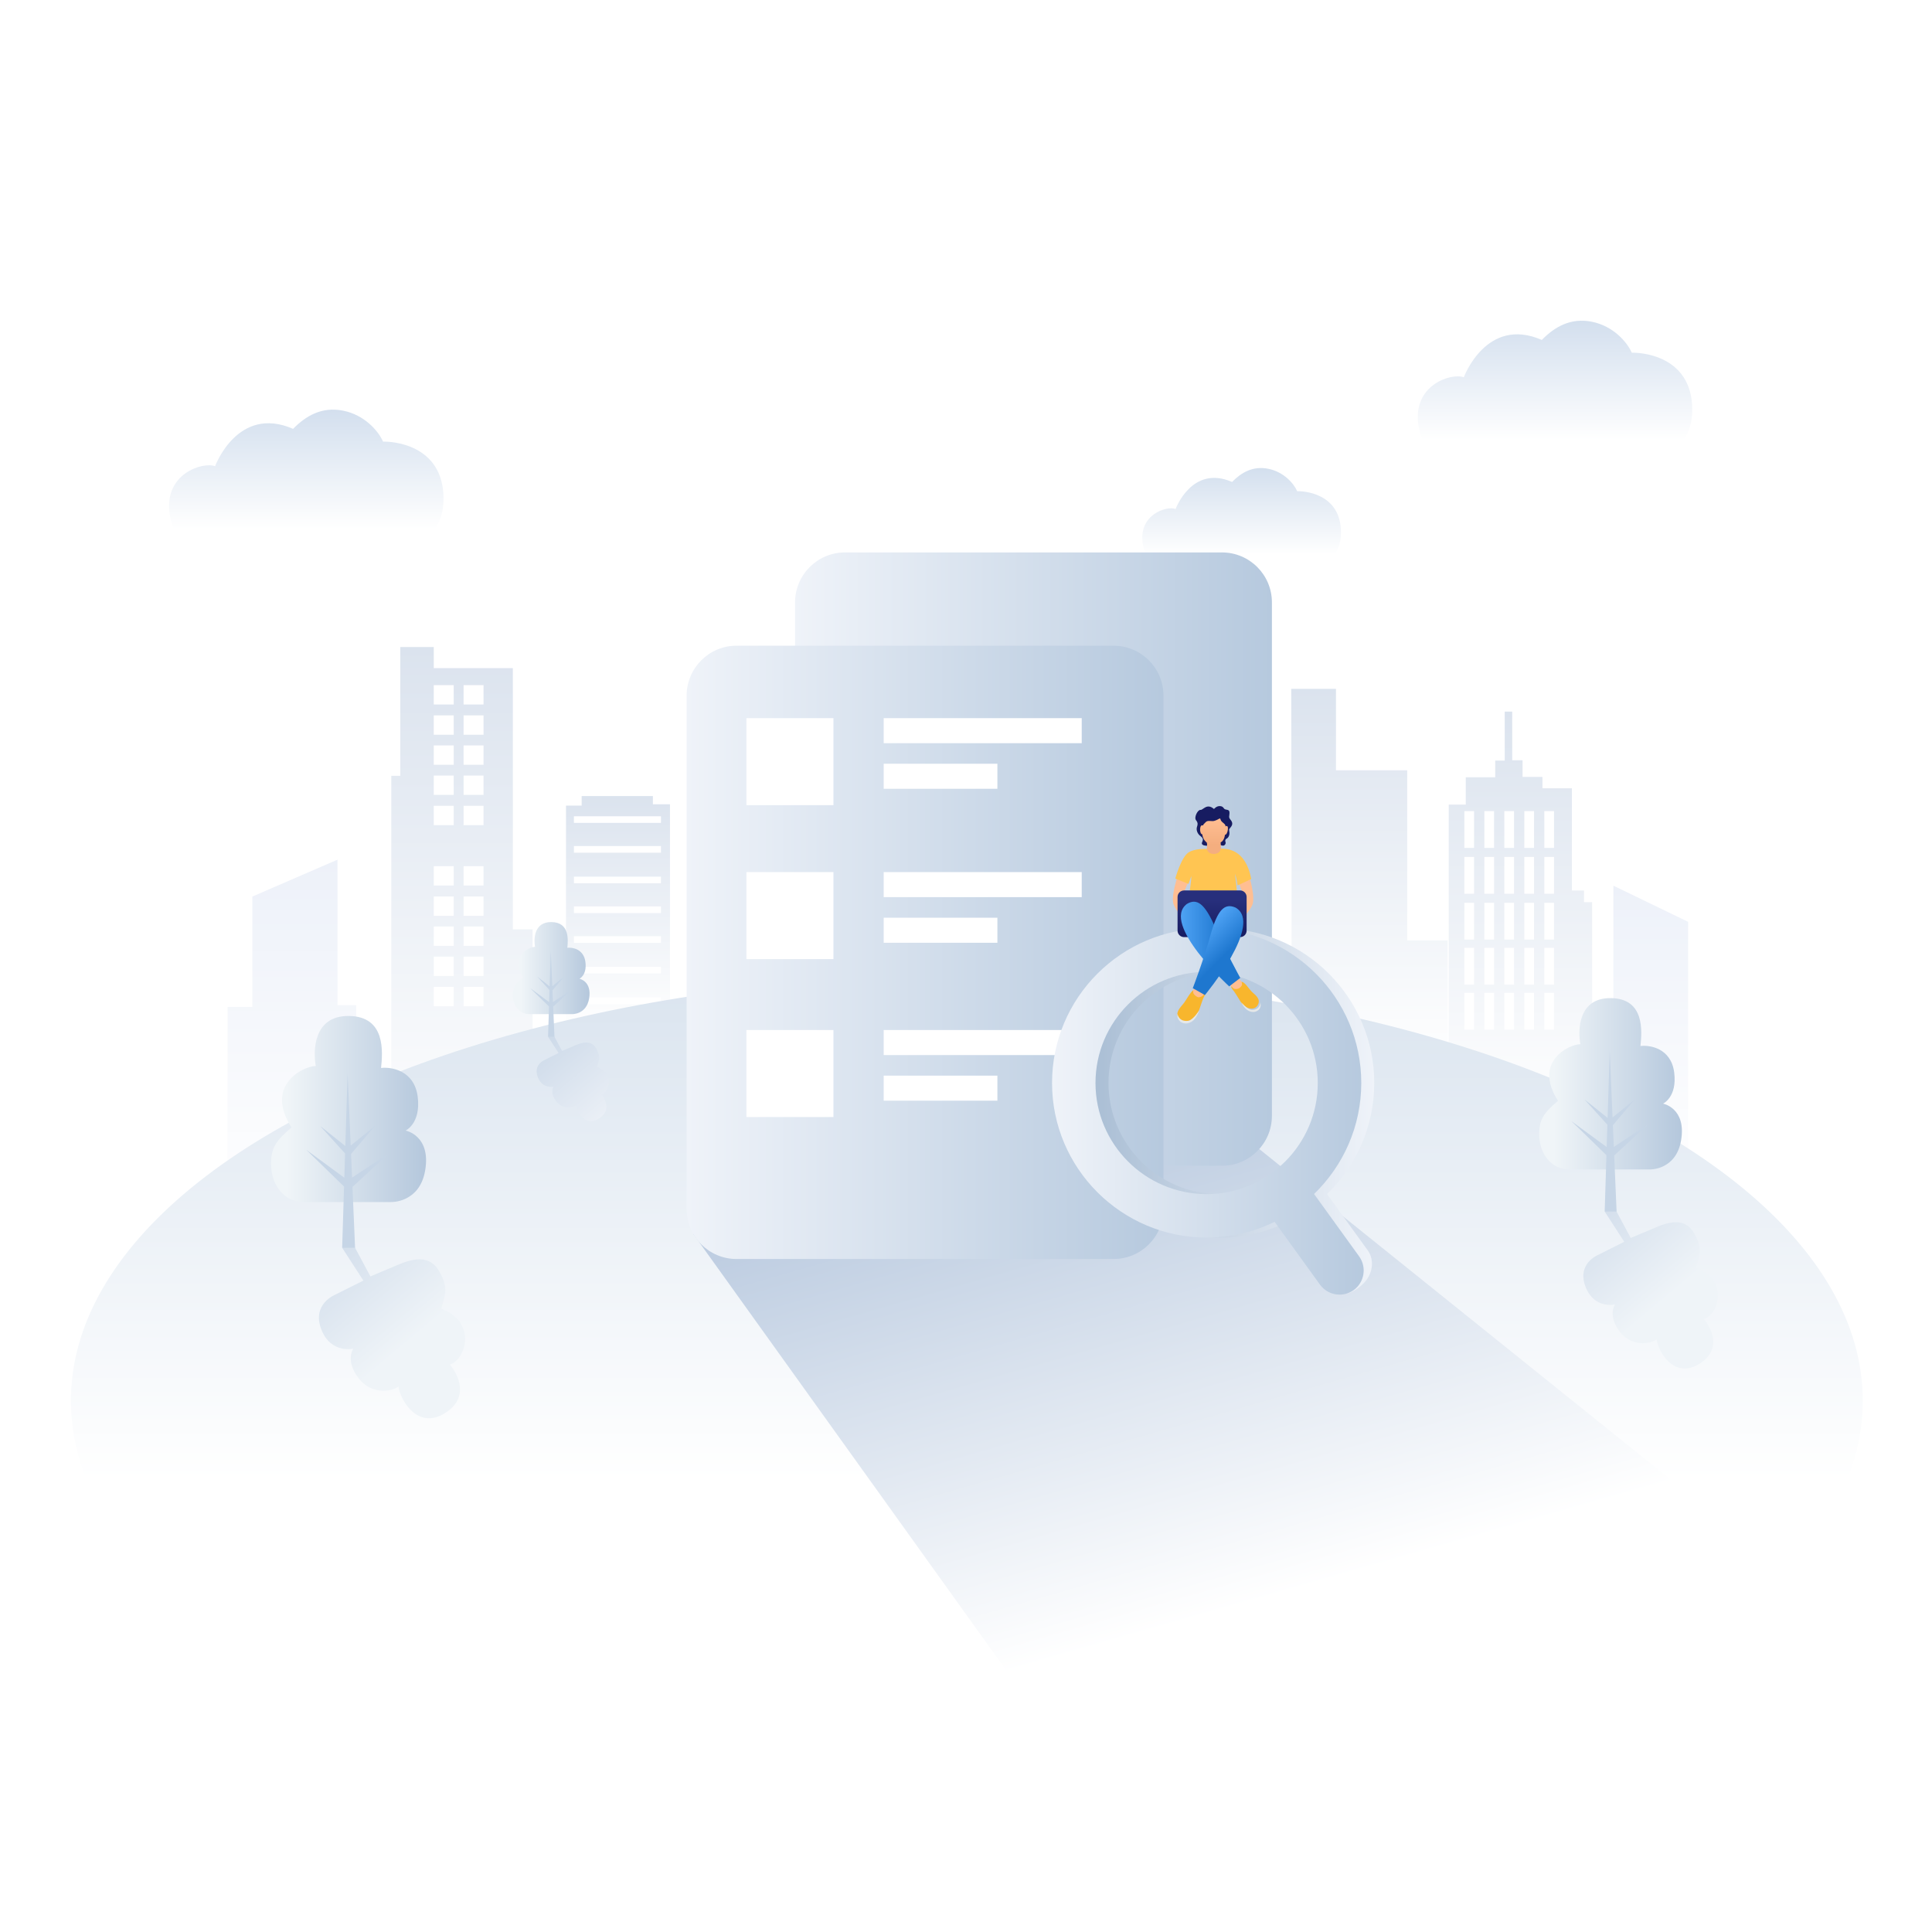 <?xml version="1.0" encoding="utf-8"?>
<!-- Generator: Adobe Illustrator 23.1.0, SVG Export Plug-In . SVG Version: 6.00 Build 0)  -->
<svg version="1.1" xmlns="http://www.w3.org/2000/svg" xmlns:xlink="http://www.w3.org/1999/xlink" x="0px" y="0px"
	 viewBox="0 0 800 800" style="enable-background:new 0 0 800 800;" xml:space="preserve">
<style type="text/css">
	.st0{fill:url(#SVGID_1_);}
	.st1{fill:url(#SVGID_2_);}
	.st2{fill:url(#SVGID_3_);}
	.st3{fill:url(#SVGID_4_);}
	.st4{fill:url(#SVGID_5_);}
	.st5{fill:url(#SVGID_6_);}
	.st6{fill:url(#SVGID_7_);}
	.st7{fill:url(#SVGID_8_);}
	.st8{fill:url(#SVGID_9_);}
	.st9{fill:url(#SVGID_10_);}
	.st10{fill:url(#SVGID_11_);}
	.st11{fill:url(#SVGID_12_);}
	.st12{fill:url(#SVGID_13_);}
	.st13{fill:url(#SVGID_14_);}
	.st14{fill:url(#SVGID_15_);}
	.st15{fill:url(#SVGID_16_);}
	.st16{fill:url(#SVGID_17_);}
	.st17{fill:url(#SVGID_18_);}
	.st18{fill:url(#SVGID_19_);}
	.st19{fill:url(#SVGID_20_);}
	.st20{fill:#C6D5E6;}
	.st21{fill:url(#SVGID_21_);}
	.st22{fill:url(#SVGID_22_);}
	.st23{fill:url(#SVGID_23_);}
	.st24{fill:url(#SVGID_24_);}
	.st25{fill:url(#SVGID_25_);}
	.st26{fill:url(#SVGID_26_);}
	.st27{fill:url(#SVGID_27_);}
	.st28{fill:url(#SVGID_28_);}
	.st29{fill:url(#SVGID_29_);}
	.st30{fill:#B4C6D9;}
	.st31{fill:url(#SVGID_30_);}
	.st32{fill:url(#SVGID_31_);}
	.st33{fill:#F8B62D;}
	.st34{fill:#E6E8E8;}
	.st35{fill:url(#SVGID_32_);}
	.st36{fill:url(#SVGID_33_);}
	.st37{fill:url(#SVGID_34_);}
	.st38{fill:url(#SVGID_35_);}
	.st39{fill:url(#SVGID_36_);}
	.st40{fill:url(#SVGID_37_);}
	.st41{fill:url(#SVGID_38_);}
	.st42{fill:url(#SVGID_39_);}
	.st43{fill:url(#SVGID_40_);}
	.st44{fill:url(#SVGID_41_);}
	.st45{fill:url(#SVGID_42_);}
	.st46{fill:url(#SVGID_43_);}
	.st47{fill:url(#SVGID_44_);}
	.st48{fill:url(#SVGID_45_);}
	.st49{fill:url(#SVGID_46_);}
	.st50{fill:url(#SVGID_47_);}
	.st51{fill:url(#SVGID_48_);}
	.st52{fill:url(#SVGID_49_);}
	.st53{fill:url(#SVGID_50_);}
	.st54{fill:url(#SVGID_51_);}
	.st55{fill:url(#SVGID_52_);}
	.st56{fill:#F7F8F8;}
	.st57{fill:url(#SVGID_53_);}
	.st58{fill:url(#SVGID_54_);}
	.st59{fill:#FFBE92;}
	.st60{fill:#4D8FE9;}
	.st61{fill:url(#SVGID_55_);}
	.st62{fill:#171C61;}
	.st63{fill:url(#SVGID_56_);}
	.st64{fill:url(#SVGID_57_);}
	.st65{fill:url(#SVGID_58_);}
	.st66{fill:url(#SVGID_59_);}
	.st67{fill:url(#SVGID_60_);}
	.st68{fill:url(#SVGID_61_);}
	.st69{fill:url(#SVGID_62_);}
	.st70{fill:url(#SVGID_63_);}
	.st71{fill:url(#SVGID_64_);}
	.st72{fill:url(#SVGID_65_);}
	.st73{fill:url(#SVGID_66_);}
	.st74{fill:url(#SVGID_67_);}
	.st75{fill:url(#SVGID_68_);}
	.st76{fill:url(#SVGID_69_);}
	.st77{fill:url(#SVGID_70_);}
	.st78{fill:url(#SVGID_71_);}
	.st79{fill:url(#SVGID_72_);}
	.st80{fill:url(#SVGID_73_);}
	.st81{fill:url(#SVGID_74_);}
	.st82{fill:url(#SVGID_75_);}
	.st83{fill:url(#SVGID_76_);}
	.st84{fill:url(#SVGID_77_);}
	.st85{fill:url(#SVGID_78_);}
	.st86{fill:url(#SVGID_79_);}
	.st87{fill:url(#SVGID_80_);}
	.st88{fill:url(#SVGID_81_);}
	.st89{fill:url(#SVGID_82_);}
	.st90{fill:url(#SVGID_83_);}
	.st91{fill:url(#SVGID_84_);}
	.st92{fill:url(#SVGID_85_);}
	.st93{fill:url(#SVGID_86_);}
	.st94{fill:url(#SVGID_87_);}
	.st95{fill:url(#SVGID_88_);}
	.st96{fill:url(#SVGID_89_);}
	.st97{fill:url(#SVGID_90_);}
	.st98{fill:url(#SVGID_91_);}
	.st99{fill:url(#SVGID_92_);}
	.st100{fill:url(#SVGID_93_);}
	.st101{fill:url(#SVGID_94_);}
	.st102{fill:url(#SVGID_95_);}
	.st103{fill:url(#SVGID_96_);}
	.st104{fill:url(#SVGID_97_);}
	.st105{fill:url(#SVGID_98_);}
	.st106{fill:url(#SVGID_99_);}
	.st107{fill:url(#SVGID_100_);}
	.st108{fill:url(#SVGID_101_);}
	.st109{fill:url(#SVGID_102_);}
	.st110{fill:url(#SVGID_103_);}
	.st111{fill:url(#SVGID_104_);}
	.st112{fill:url(#SVGID_105_);}
	.st113{fill:url(#SVGID_106_);}
	.st114{fill:url(#SVGID_107_);}
	.st115{fill:url(#SVGID_108_);}
	.st116{fill:none;stroke:#F7F8F8;stroke-width:5;stroke-linecap:round;stroke-miterlimit:10;}
	.st117{fill:none;stroke:#F7F8F8;stroke-width:5;stroke-linecap:round;stroke-miterlimit:10;stroke-dasharray:7.68,11.519;}
	.st118{fill:none;stroke:#F7F8F8;stroke-width:10;stroke-linecap:round;stroke-linejoin:round;stroke-miterlimit:10;}
	.st119{fill:url(#SVGID_109_);}
	.st120{fill:url(#SVGID_110_);}
	.st121{fill:url(#SVGID_111_);}
	.st122{fill:url(#SVGID_112_);}
	.st123{fill:url(#SVGID_113_);}
	.st124{fill:url(#SVGID_114_);}
	.st125{fill:url(#SVGID_115_);}
	.st126{fill:url(#SVGID_116_);}
	.st127{fill:url(#SVGID_117_);}
	.st128{fill:url(#SVGID_118_);}
	.st129{fill:url(#SVGID_119_);}
	.st130{fill:url(#SVGID_120_);}
	.st131{fill:url(#SVGID_121_);}
	.st132{fill:url(#SVGID_122_);}
	.st133{fill:url(#SVGID_123_);}
	.st134{fill:url(#SVGID_124_);}
	.st135{fill:url(#SVGID_125_);}
	.st136{fill:url(#SVGID_126_);}
	.st137{fill:url(#SVGID_127_);}
	.st138{fill:url(#SVGID_128_);}
	.st139{fill:url(#SVGID_129_);}
	.st140{fill:url(#SVGID_130_);}
	.st141{fill:url(#SVGID_131_);}
	.st142{fill:url(#SVGID_132_);}
	.st143{fill:url(#SVGID_133_);}
	.st144{fill:url(#SVGID_134_);}
	.st145{fill:url(#SVGID_135_);}
	.st146{fill:url(#SVGID_136_);}
	.st147{fill:url(#SVGID_137_);}
	.st148{fill:url(#SVGID_138_);}
	.st149{fill:url(#SVGID_139_);}
	.st150{fill:#F4F8FA;}
	.st151{fill:url(#SVGID_140_);}
	.st152{fill:url(#SVGID_141_);}
	.st153{fill:#F9CAAA;}
	.st154{fill:url(#SVGID_142_);}
	.st155{fill:url(#SVGID_143_);}
	.st156{fill:url(#SVGID_144_);}
	.st157{fill:#D4DFEC;}
	.st158{fill:url(#SVGID_145_);}
	.st159{fill:url(#SVGID_146_);}
	.st160{fill:url(#SVGID_147_);}
	.st161{fill:url(#SVGID_148_);}
	.st162{fill:url(#SVGID_149_);}
	.st163{fill:url(#SVGID_150_);}
	.st164{fill:url(#SVGID_151_);}
	.st165{fill:url(#SVGID_152_);}
	.st166{fill:url(#SVGID_153_);}
	.st167{fill:url(#SVGID_154_);}
	.st168{fill:url(#SVGID_155_);}
	.st169{fill:url(#SVGID_156_);}
	.st170{fill:url(#SVGID_157_);}
	.st171{fill:url(#SVGID_158_);}
	.st172{fill:url(#SVGID_159_);}
	.st173{fill:url(#SVGID_160_);}
	.st174{fill:url(#SVGID_161_);}
	.st175{fill:url(#SVGID_162_);}
	.st176{fill:url(#SVGID_163_);}
	.st177{fill:url(#SVGID_164_);}
	.st178{fill:url(#SVGID_165_);}
	.st179{fill:url(#SVGID_166_);}
	.st180{fill:url(#SVGID_167_);}
	.st181{fill:#FFFFFF;}
	.st182{fill:url(#SVGID_168_);}
	.st183{fill:url(#SVGID_169_);}
	.st184{fill:url(#SVGID_170_);}
	.st185{fill:url(#SVGID_171_);}
	.st186{fill:#75BCEF;}
	.st187{fill:url(#SVGID_172_);}
	.st188{fill:url(#SVGID_173_);}
	.st189{fill:url(#SVGID_174_);}
	.st190{fill:url(#SVGID_175_);}
	.st191{fill:url(#SVGID_176_);}
	.st192{fill:url(#SVGID_177_);}
	.st193{fill:url(#SVGID_178_);}
	.st194{fill:url(#SVGID_179_);}
	.st195{fill:url(#SVGID_180_);}
	.st196{fill:url(#SVGID_181_);}
	.st197{fill:url(#SVGID_182_);}
	.st198{fill:url(#SVGID_183_);}
	.st199{fill:url(#SVGID_184_);}
	.st200{fill:url(#SVGID_185_);}
	.st201{fill:url(#SVGID_186_);}
	.st202{fill:url(#SVGID_187_);}
	.st203{fill:url(#SVGID_188_);}
	.st204{fill:url(#SVGID_189_);}
	.st205{fill:url(#SVGID_190_);}
	.st206{fill:url(#SVGID_191_);}
	.st207{fill:url(#SVGID_192_);}
	.st208{fill:url(#SVGID_193_);}
	.st209{fill:url(#SVGID_194_);}
	.st210{fill:url(#SVGID_195_);}
	.st211{fill:url(#SVGID_196_);}
	.st212{fill:url(#SVGID_197_);}
	.st213{fill:url(#SVGID_198_);}
	.st214{fill:url(#SVGID_199_);}
	.st215{fill:url(#SVGID_200_);}
	.st216{fill:url(#SVGID_201_);}
	.st217{fill:url(#SVGID_202_);}
	.st218{fill:url(#SVGID_203_);}
	.st219{fill:url(#SVGID_204_);}
	.st220{fill:url(#SVGID_205_);}
	.st221{fill:url(#SVGID_206_);}
	.st222{fill:url(#SVGID_207_);}
	.st223{fill:url(#SVGID_208_);}
	.st224{fill:url(#SVGID_209_);}
	.st225{fill:url(#SVGID_210_);}
	.st226{fill:url(#SVGID_211_);}
	.st227{fill:url(#SVGID_212_);}
	.st228{fill:url(#SVGID_213_);}
	.st229{fill:url(#SVGID_214_);}
	.st230{fill:url(#SVGID_215_);}
	.st231{fill:url(#SVGID_216_);}
	.st232{fill:url(#SVGID_217_);}
	.st233{fill:url(#SVGID_218_);}
	.st234{fill:url(#SVGID_219_);}
	.st235{fill:url(#SVGID_220_);}
	.st236{fill:url(#SVGID_221_);}
	.st237{fill:url(#SVGID_222_);}
	.st238{fill:url(#SVGID_223_);}
	.st239{fill:url(#SVGID_224_);}
	.st240{fill:url(#SVGID_225_);}
	.st241{fill:url(#SVGID_226_);}
	.st242{fill:url(#SVGID_227_);}
	.st243{fill:url(#SVGID_228_);}
	.st244{fill:url(#SVGID_229_);}
	.st245{fill:url(#SVGID_230_);}
	.st246{fill:url(#SVGID_231_);}
	.st247{fill:url(#SVGID_232_);}
	.st248{fill:url(#SVGID_233_);}
	.st249{fill:url(#SVGID_234_);}
	.st250{fill:url(#SVGID_235_);}
	.st251{fill:url(#SVGID_236_);}
	.st252{fill:url(#SVGID_237_);}
	.st253{fill:url(#SVGID_238_);}
	.st254{fill:url(#SVGID_239_);}
	.st255{fill:url(#SVGID_240_);}
	.st256{fill:url(#SVGID_241_);}
	.st257{fill:url(#SVGID_242_);}
	.st258{fill:url(#SVGID_243_);}
	.st259{fill:url(#SVGID_244_);}
	.st260{fill:url(#SVGID_245_);}
	.st261{fill:url(#SVGID_246_);}
	.st262{fill:url(#SVGID_247_);}
	.st263{fill:url(#SVGID_248_);}
	.st264{fill:url(#SVGID_249_);}
	.st265{fill:url(#SVGID_250_);}
	.st266{fill:url(#SVGID_251_);}
	.st267{fill:url(#SVGID_252_);}
	.st268{fill:url(#SVGID_253_);}
	.st269{fill:url(#SVGID_254_);}
	.st270{fill:url(#SVGID_255_);}
	.st271{fill:url(#SVGID_256_);}
	.st272{fill:url(#SVGID_257_);}
	.st273{fill:url(#SVGID_258_);}
	.st274{fill:url(#SVGID_259_);}
	.st275{fill:url(#SVGID_260_);}
	.st276{fill:url(#SVGID_261_);}
	.st277{fill:url(#SVGID_262_);}
	.st278{fill:url(#SVGID_263_);}
	.st279{fill:url(#SVGID_264_);}
	.st280{fill:url(#SVGID_265_);}
	.st281{fill:url(#SVGID_266_);}
	.st282{fill:url(#SVGID_267_);}
	.st283{fill:url(#SVGID_268_);}
	.st284{fill:url(#SVGID_269_);}
	.st285{fill:url(#SVGID_270_);}
	.st286{fill:url(#SVGID_271_);}
	.st287{fill:url(#SVGID_272_);}
	.st288{fill:#AEC1D6;}
	.st289{fill:url(#SVGID_273_);}
	.st290{fill:url(#SVGID_274_);}
	.st291{fill:url(#SVGID_275_);}
	.st292{fill:url(#SVGID_276_);}
	.st293{fill:url(#SVGID_277_);}
	.st294{fill:url(#SVGID_278_);}
	.st295{fill:url(#SVGID_279_);}
	.st296{fill:url(#SVGID_280_);}
	.st297{fill:url(#SVGID_281_);}
	.st298{fill:url(#SVGID_282_);}
	.st299{fill:url(#SVGID_283_);}
	.st300{fill:url(#SVGID_284_);}
	.st301{fill:url(#SVGID_285_);}
	.st302{fill:url(#SVGID_286_);}
	.st303{fill:url(#SVGID_287_);}
	.st304{fill:url(#SVGID_288_);}
	.st305{fill:url(#SVGID_289_);}
	.st306{fill:url(#SVGID_290_);}
	.st307{fill:url(#SVGID_291_);}
	.st308{fill:url(#SVGID_292_);}
	.st309{fill:url(#SVGID_293_);}
	.st310{fill:url(#SVGID_294_);}
	.st311{fill:url(#SVGID_295_);}
	.st312{fill:url(#SVGID_296_);}
	.st313{fill:url(#SVGID_297_);}
	.st314{fill:url(#SVGID_298_);}
	.st315{fill:url(#SVGID_299_);}
	.st316{fill:url(#SVGID_300_);}
	.st317{fill:url(#SVGID_301_);}
	.st318{fill:url(#SVGID_302_);}
	.st319{fill:url(#SVGID_303_);}
	.st320{fill:url(#SVGID_304_);}
	.st321{fill:url(#SVGID_305_);}
	.st322{fill:url(#SVGID_306_);}
	.st323{fill:url(#SVGID_307_);}
	.st324{fill:url(#SVGID_308_);}
	.st325{fill:url(#SVGID_309_);}
	.st326{fill:url(#SVGID_310_);}
	.st327{fill:url(#SVGID_311_);}
	.st328{fill:url(#SVGID_312_);}
	.st329{fill:url(#SVGID_313_);}
	.st330{fill:url(#SVGID_314_);}
	.st331{fill:url(#SVGID_315_);}
	.st332{fill:url(#SVGID_316_);}
	.st333{fill:url(#SVGID_317_);}
	.st334{fill:url(#SVGID_318_);}
	.st335{fill:url(#SVGID_319_);}
	.st336{fill:url(#SVGID_320_);}
	.st337{fill:url(#SVGID_321_);}
	.st338{fill:url(#SVGID_322_);}
	.st339{fill:url(#SVGID_323_);}
	.st340{fill:url(#SVGID_324_);}
	.st341{fill:url(#SVGID_325_);}
	.st342{fill:url(#SVGID_326_);}
	.st343{fill:url(#SVGID_327_);}
	.st344{fill:url(#SVGID_328_);}
	.st345{fill:url(#SVGID_329_);}
	.st346{fill:url(#SVGID_330_);}
	.st347{fill:url(#SVGID_331_);}
	.st348{fill:url(#SVGID_332_);}
	.st349{fill:url(#SVGID_333_);}
	.st350{fill:url(#SVGID_334_);}
	.st351{fill:url(#SVGID_335_);}
	.st352{fill:url(#SVGID_336_);}
	.st353{fill:url(#SVGID_337_);}
	.st354{fill:url(#SVGID_338_);}
	.st355{fill:url(#SVGID_339_);}
	.st356{fill:url(#SVGID_340_);}
	.st357{fill:url(#SVGID_341_);}
	.st358{fill:url(#SVGID_342_);}
	.st359{fill:url(#SVGID_343_);}
	.st360{fill:url(#SVGID_344_);}
	.st361{fill:url(#SVGID_345_);}
	.st362{fill:url(#SVGID_346_);}
	.st363{fill:url(#SVGID_347_);}
	.st364{fill:url(#SVGID_348_);}
	.st365{fill:url(#SVGID_349_);}
	.st366{fill:url(#SVGID_350_);}
	.st367{fill:url(#SVGID_351_);}
	.st368{fill:url(#SVGID_352_);}
	.st369{fill:url(#SVGID_353_);}
	.st370{fill:url(#SVGID_354_);}
	.st371{fill:url(#SVGID_355_);}
	.st372{fill:url(#SVGID_356_);}
	.st373{fill:url(#SVGID_357_);}
	.st374{fill:url(#SVGID_358_);}
	.st375{fill:url(#SVGID_359_);}
	.st376{fill:url(#SVGID_360_);}
	.st377{fill:url(#SVGID_361_);}
	.st378{fill:url(#SVGID_362_);}
	.st379{fill:url(#SVGID_363_);}
	.st380{fill:url(#SVGID_364_);}
	.st381{fill:url(#SVGID_365_);}
	.st382{fill:url(#SVGID_366_);}
	.st383{fill:url(#SVGID_367_);}
	.st384{fill:url(#SVGID_368_);}
	.st385{fill:url(#SVGID_369_);}
	.st386{fill:url(#SVGID_370_);}
	.st387{fill:url(#SVGID_371_);}
	.st388{fill:url(#SVGID_372_);}
	.st389{fill:url(#SVGID_373_);}
	.st390{fill:url(#SVGID_374_);}
	.st391{fill:url(#SVGID_375_);}
	.st392{fill:url(#SVGID_376_);}
	.st393{fill:url(#SVGID_377_);}
	.st394{fill:url(#SVGID_378_);}
	.st395{fill:url(#SVGID_379_);}
	.st396{fill:url(#SVGID_380_);}
	.st397{fill:url(#SVGID_381_);}
	.st398{fill:url(#SVGID_382_);}
	.st399{fill:url(#SVGID_383_);}
	.st400{fill:url(#SVGID_384_);}
	.st401{fill:url(#SVGID_385_);}
	.st402{fill:url(#SVGID_386_);}
	.st403{fill:url(#SVGID_387_);}
	.st404{fill:url(#SVGID_388_);}
	.st405{fill:url(#SVGID_389_);}
	.st406{fill:url(#SVGID_390_);}
	.st407{fill:url(#SVGID_391_);}
	.st408{fill:url(#SVGID_392_);}
	.st409{fill:url(#SVGID_393_);}
	.st410{fill:url(#SVGID_394_);}
	.st411{fill:url(#SVGID_395_);}
	.st412{fill:url(#SVGID_396_);}
	.st413{fill:url(#SVGID_397_);}
	.st414{fill:url(#SVGID_398_);}
	.st415{fill:url(#SVGID_399_);}
	.st416{fill:url(#SVGID_400_);}
	.st417{fill:url(#SVGID_401_);}
	.st418{fill:url(#SVGID_402_);}
	.st419{fill:url(#SVGID_403_);}
	.st420{fill:url(#SVGID_404_);}
	.st421{fill:url(#SVGID_405_);}
	.st422{fill:url(#SVGID_406_);}
	.st423{fill:url(#SVGID_407_);}
	.st424{fill:url(#SVGID_408_);}
	.st425{fill:url(#SVGID_409_);}
	.st426{fill:url(#SVGID_410_);}
	.st427{fill:url(#SVGID_411_);}
	.st428{fill:url(#SVGID_412_);}
	.st429{fill:url(#SVGID_413_);}
	.st430{fill:url(#SVGID_414_);}
	.st431{fill:url(#SVGID_415_);}
	.st432{fill:url(#SVGID_416_);}
	.st433{fill:url(#SVGID_417_);}
	.st434{fill:url(#SVGID_418_);}
	.st435{fill:url(#SVGID_419_);}
	.st436{fill:url(#SVGID_420_);}
	.st437{fill:url(#SVGID_421_);}
	.st438{fill:url(#SVGID_422_);}
	.st439{fill:url(#SVGID_423_);}
	.st440{fill:url(#SVGID_424_);}
	.st441{fill:url(#SVGID_425_);}
	.st442{fill:url(#SVGID_426_);}
	.st443{fill:url(#SVGID_427_);}
	.st444{fill:url(#SVGID_428_);}
	.st445{fill:url(#SVGID_429_);}
	.st446{fill:url(#SVGID_430_);}
	.st447{fill:url(#SVGID_431_);}
	.st448{fill:url(#SVGID_432_);}
	.st449{fill:url(#SVGID_433_);}
	.st450{fill:url(#SVGID_434_);}
	.st451{fill:url(#SVGID_435_);}
	.st452{fill:url(#SVGID_436_);}
	.st453{fill:url(#SVGID_437_);}
	.st454{fill:url(#SVGID_438_);}
	.st455{fill:url(#SVGID_439_);}
	.st456{fill:url(#SVGID_440_);}
	.st457{fill:url(#SVGID_441_);}
	.st458{fill:url(#SVGID_442_);}
	.st459{fill:url(#SVGID_443_);}
	.st460{fill:url(#SVGID_444_);}
	.st461{fill:url(#SVGID_445_);}
	.st462{fill:url(#SVGID_446_);}
	.st463{fill:url(#SVGID_447_);}
	.st464{fill:url(#SVGID_448_);}
	.st465{fill:url(#SVGID_449_);}
	.st466{fill:url(#SVGID_450_);}
	.st467{fill:url(#SVGID_451_);}
	.st468{fill:url(#SVGID_452_);}
	.st469{fill:url(#SVGID_453_);}
	.st470{fill:url(#SVGID_454_);}
	.st471{fill:url(#SVGID_455_);}
	.st472{fill:url(#SVGID_456_);}
	.st473{fill:url(#SVGID_457_);}
	.st474{fill:#F2AD7E;}
	.st475{fill:url(#SVGID_458_);}
	.st476{fill:url(#SVGID_459_);}
	.st477{fill:#4286E7;}
	.st478{fill:url(#SVGID_460_);}
	.st479{fill:url(#SVGID_461_);}
	.st480{fill:url(#SVGID_462_);}
	.st481{fill:url(#SVGID_463_);}
	.st482{fill:url(#SVGID_464_);}
	.st483{fill:url(#SVGID_465_);}
	.st484{fill:url(#SVGID_466_);}
	.st485{fill:url(#SVGID_467_);}
	.st486{fill:url(#SVGID_468_);}
	.st487{fill:url(#SVGID_469_);}
	.st488{fill:url(#SVGID_470_);}
	.st489{fill:url(#SVGID_471_);}
	.st490{fill:url(#SVGID_472_);}
	.st491{fill:url(#SVGID_473_);}
	.st492{fill:url(#SVGID_474_);}
	.st493{fill:url(#SVGID_475_);}
	.st494{fill:url(#SVGID_476_);}
	.st495{fill:url(#SVGID_477_);}
	.st496{fill:url(#SVGID_478_);}
	.st497{fill:url(#SVGID_479_);}
	.st498{fill:url(#SVGID_480_);}
	.st499{fill:url(#SVGID_481_);}
	.st500{fill:url(#SVGID_482_);}
	.st501{fill:url(#SVGID_483_);}
	.st502{fill:url(#SVGID_484_);}
	.st503{fill:url(#SVGID_485_);}
	.st504{fill:url(#SVGID_486_);}
	.st505{fill:url(#SVGID_487_);}
	.st506{fill:url(#SVGID_488_);}
	.st507{fill:url(#SVGID_489_);}
	.st508{fill:url(#SVGID_490_);}
	.st509{fill:url(#SVGID_491_);}
	.st510{fill:url(#SVGID_492_);}
	.st511{fill:url(#SVGID_493_);}
	.st512{fill:url(#SVGID_494_);}
	.st513{fill:url(#SVGID_495_);}
	.st514{fill:url(#SVGID_496_);}
	.st515{fill:url(#SVGID_497_);}
	.st516{fill:url(#SVGID_498_);}
	.st517{fill:url(#SVGID_499_);}
	.st518{fill:url(#SVGID_500_);}
	.st519{fill:url(#SVGID_501_);}
	.st520{fill:url(#SVGID_502_);}
	.st521{fill:url(#SVGID_503_);}
	.st522{fill:url(#SVGID_504_);}
	.st523{fill:url(#SVGID_505_);}
	.st524{fill:url(#SVGID_506_);}
	.st525{fill:#EFAB7D;}
	.st526{fill:url(#SVGID_507_);}
	.st527{fill:url(#SVGID_508_);}
	.st528{fill:url(#SVGID_509_);}
	.st529{fill:url(#SVGID_510_);}
	.st530{fill:url(#SVGID_511_);}
	.st531{fill:url(#SVGID_512_);}
	.st532{fill:url(#SVGID_513_);}
	.st533{fill:url(#SVGID_514_);}
	.st534{fill:url(#SVGID_515_);}
	.st535{fill:url(#SVGID_516_);}
	.st536{fill:url(#SVGID_517_);}
	.st537{fill:url(#SVGID_518_);}
	.st538{fill:url(#SVGID_519_);}
	.st539{fill:url(#SVGID_520_);}
	.st540{fill:url(#SVGID_521_);}
	.st541{fill:url(#SVGID_522_);}
	.st542{fill:url(#SVGID_523_);}
	.st543{fill:url(#SVGID_524_);}
	.st544{fill:url(#SVGID_525_);}
	.st545{fill:url(#SVGID_526_);}
	.st546{fill:url(#SVGID_527_);}
	.st547{fill:url(#SVGID_528_);}
	.st548{fill:url(#SVGID_529_);}
	.st549{fill:url(#SVGID_530_);}
	.st550{fill:url(#SVGID_531_);}
	.st551{fill:url(#SVGID_532_);}
	.st552{fill:url(#SVGID_533_);}
	.st553{fill:url(#SVGID_534_);}
	.st554{fill:url(#SVGID_535_);}
	.st555{fill:url(#SVGID_536_);}
	.st556{fill:url(#SVGID_537_);}
	.st557{fill:url(#SVGID_538_);}
	.st558{fill:url(#SVGID_539_);}
	.st559{fill:url(#SVGID_540_);}
	.st560{fill:url(#SVGID_541_);}
	.st561{fill:url(#SVGID_542_);}
	.st562{fill:url(#SVGID_543_);}
	.st563{fill:url(#SVGID_544_);}
	.st564{fill:url(#SVGID_545_);}
	.st565{fill:url(#SVGID_546_);}
	.st566{fill:url(#SVGID_547_);}
	.st567{fill:url(#SVGID_548_);}
	.st568{fill:url(#SVGID_549_);}
	.st569{fill:url(#SVGID_550_);}
	.st570{fill:url(#SVGID_551_);}
	.st571{fill:url(#SVGID_552_);}
	.st572{fill:url(#SVGID_553_);}
	.st573{fill:url(#SVGID_554_);}
	.st574{fill:url(#SVGID_555_);}
	.st575{fill:url(#SVGID_556_);}
	.st576{fill:url(#SVGID_557_);}
	.st577{fill:url(#SVGID_558_);}
	.st578{fill:url(#SVGID_559_);}
	.st579{fill:url(#SVGID_560_);}
	.st580{fill:url(#SVGID_561_);}
	.st581{fill:url(#SVGID_562_);}
	.st582{fill:url(#SVGID_563_);}
	.st583{fill:url(#SVGID_564_);}
	.st584{fill:url(#SVGID_565_);}
	.st585{fill:url(#SVGID_566_);}
	.st586{fill:url(#SVGID_567_);}
	.st587{fill:url(#SVGID_568_);}
	.st588{fill:url(#SVGID_569_);}
	.st589{fill:url(#SVGID_570_);}
	.st590{fill:url(#SVGID_571_);}
	.st591{fill:url(#SVGID_572_);}
	.st592{fill:url(#SVGID_573_);}
	.st593{fill:#A4B8D0;}
	.st594{fill:url(#SVGID_574_);}
	.st595{fill:url(#SVGID_575_);}
	.st596{fill:url(#SVGID_576_);}
	.st597{fill:url(#SVGID_577_);}
	.st598{fill:url(#SVGID_578_);}
	.st599{fill:url(#SVGID_579_);}
	.st600{fill:url(#SVGID_580_);}
	.st601{fill:url(#SVGID_581_);}
	.st602{fill:url(#SVGID_582_);}
	.st603{fill:url(#SVGID_583_);}
	.st604{fill:url(#SVGID_584_);}
	.st605{fill:url(#SVGID_585_);}
	.st606{fill:url(#SVGID_586_);}
	.st607{fill:url(#SVGID_587_);}
	.st608{fill:url(#SVGID_588_);}
	.st609{fill:url(#SVGID_589_);}
	.st610{fill:url(#SVGID_590_);}
	.st611{fill:url(#SVGID_591_);}
	.st612{fill:url(#SVGID_592_);}
	.st613{fill:url(#SVGID_593_);}
	.st614{fill:url(#SVGID_594_);}
	.st615{fill:url(#SVGID_595_);}
	.st616{fill:url(#SVGID_596_);}
	.st617{fill:url(#SVGID_597_);}
	.st618{fill:url(#SVGID_598_);}
	.st619{fill:url(#SVGID_599_);}
	.st620{fill:url(#SVGID_600_);}
	.st621{fill:#ECF0F7;}
	.st622{fill:url(#SVGID_601_);}
	.st623{fill:url(#SVGID_602_);}
	.st624{fill:url(#SVGID_603_);}
	.st625{fill:url(#SVGID_604_);}
	.st626{fill:url(#SVGID_605_);}
	.st627{fill:url(#SVGID_606_);}
	.st628{fill:url(#SVGID_607_);}
	.st629{fill:url(#SVGID_608_);}
	.st630{fill:url(#SVGID_609_);}
	.st631{fill:url(#SVGID_610_);}
	.st632{fill:url(#SVGID_611_);}
	.st633{fill:url(#SVGID_612_);}
	.st634{fill:url(#SVGID_613_);}
	.st635{fill:url(#SVGID_614_);}
	.st636{fill:url(#SVGID_615_);}
	.st637{fill:url(#SVGID_616_);}
	.st638{fill:url(#SVGID_617_);}
	.st639{fill:url(#SVGID_618_);}
	.st640{fill:url(#SVGID_619_);}
	.st641{fill:url(#SVGID_620_);}
	.st642{fill:url(#SVGID_621_);}
	.st643{fill:url(#SVGID_622_);}
	.st644{fill:url(#SVGID_623_);}
	.st645{fill:url(#SVGID_624_);}
	.st646{fill:url(#SVGID_625_);}
	.st647{fill:url(#SVGID_626_);}
	.st648{fill:url(#SVGID_627_);}
	.st649{fill:url(#SVGID_628_);}
	.st650{fill:url(#SVGID_629_);}
	.st651{fill:url(#SVGID_630_);}
	.st652{fill:url(#SVGID_631_);}
	.st653{fill:url(#SVGID_632_);}
	.st654{fill:url(#SVGID_633_);}
	.st655{fill:url(#SVGID_634_);}
	.st656{fill:url(#SVGID_635_);}
	.st657{fill:url(#SVGID_636_);}
	.st658{fill:url(#SVGID_637_);}
	.st659{fill:url(#SVGID_638_);}
	.st660{fill:url(#SVGID_639_);}
	.st661{fill:url(#SVGID_640_);}
	.st662{fill:url(#SVGID_641_);}
	.st663{fill:url(#SVGID_642_);}
	.st664{fill:url(#SVGID_643_);}
	.st665{fill:url(#SVGID_644_);}
	.st666{fill:url(#SVGID_645_);}
	.st667{fill:url(#SVGID_646_);}
	.st668{fill:url(#SVGID_647_);}
	.st669{fill:url(#SVGID_648_);}
	.st670{fill:url(#SVGID_649_);}
	.st671{fill:url(#SVGID_650_);}
	.st672{fill:#D4DDEC;}
	.st673{fill:url(#SVGID_651_);}
	.st674{fill:url(#SVGID_652_);}
	.st675{fill:url(#SVGID_653_);}
	.st676{fill:url(#SVGID_654_);}
	.st677{fill:url(#SVGID_655_);}
	.st678{fill:url(#SVGID_656_);}
	.st679{fill:url(#SVGID_657_);}
	.st680{fill:url(#SVGID_658_);}
	.st681{fill:url(#SVGID_659_);}
	.st682{fill:url(#SVGID_660_);}
	.st683{fill:url(#SVGID_661_);}
	.st684{fill:url(#SVGID_662_);}
	.st685{fill:url(#SVGID_663_);}
	.st686{fill:url(#SVGID_664_);}
	.st687{fill:url(#SVGID_665_);}
	.st688{fill:url(#SVGID_666_);}
	.st689{fill:url(#SVGID_667_);}
	.st690{fill:url(#SVGID_668_);}
	.st691{fill:url(#SVGID_669_);}
	.st692{fill:url(#SVGID_670_);}
	.st693{fill:url(#SVGID_671_);}
	.st694{fill:url(#SVGID_672_);}
	.st695{fill:url(#SVGID_673_);}
	.st696{fill:url(#SVGID_674_);}
	.st697{fill:url(#SVGID_675_);}
	.st698{fill:url(#SVGID_676_);}
	.st699{fill:url(#SVGID_677_);}
	.st700{fill:url(#SVGID_678_);}
	.st701{fill:url(#SVGID_679_);}
	.st702{fill:url(#SVGID_680_);}
	.st703{fill:url(#SVGID_681_);}
	.st704{fill:url(#SVGID_682_);}
	.st705{fill:url(#SVGID_683_);}
	.st706{fill:url(#SVGID_684_);}
	.st707{fill:url(#SVGID_685_);}
	.st708{fill:url(#SVGID_686_);}
	.st709{fill:url(#SVGID_687_);}
	.st710{fill:url(#SVGID_688_);}
	.st711{fill:url(#SVGID_689_);}
	.st712{fill:url(#SVGID_690_);}
	.st713{fill:url(#SVGID_691_);}
	.st714{fill:url(#SVGID_692_);}
	.st715{fill:url(#SVGID_693_);}
	.st716{fill:url(#SVGID_694_);}
	.st717{fill:url(#SVGID_695_);}
	.st718{fill:url(#SVGID_696_);}
	.st719{fill:url(#SVGID_697_);}
	.st720{fill:url(#SVGID_698_);}
	.st721{fill:url(#SVGID_699_);}
	.st722{fill:url(#SVGID_700_);}
	.st723{fill:url(#SVGID_701_);}
	.st724{fill:url(#SVGID_702_);}
	.st725{fill:url(#SVGID_703_);}
	.st726{fill:#E3F0FC;}
	.st727{fill:url(#SVGID_704_);}
	.st728{fill:url(#SVGID_705_);}
	.st729{fill:url(#SVGID_706_);}
	.st730{fill:url(#SVGID_707_);}
	.st731{fill:url(#SVGID_708_);}
	.st732{fill:url(#SVGID_709_);}
	.st733{fill:url(#SVGID_710_);}
	.st734{fill:url(#SVGID_711_);}
	.st735{fill:url(#SVGID_712_);}
	.st736{fill:url(#SVGID_713_);}
	.st737{fill:url(#SVGID_714_);}
	.st738{fill:url(#SVGID_715_);}
	.st739{fill:url(#SVGID_716_);}
	.st740{fill:url(#SVGID_717_);}
	.st741{fill:url(#SVGID_718_);}
	.st742{fill:url(#SVGID_719_);}
	.st743{fill:url(#SVGID_720_);}
	.st744{fill:url(#SVGID_721_);}
	.st745{fill:url(#SVGID_722_);}
	.st746{fill:url(#SVGID_723_);}
	.st747{fill:url(#SVGID_724_);}
	.st748{fill:url(#SVGID_725_);}
	.st749{fill:url(#SVGID_726_);}
	.st750{fill:url(#SVGID_727_);}
	.st751{fill:url(#SVGID_728_);}
	.st752{fill:url(#SVGID_729_);}
	.st753{fill:url(#SVGID_730_);}
	.st754{fill:url(#SVGID_731_);}
	.st755{fill:url(#SVGID_732_);}
	.st756{fill:url(#SVGID_733_);}
	.st757{fill:url(#SVGID_734_);}
	.st758{fill:url(#SVGID_735_);}
	.st759{fill:url(#SVGID_736_);}
	.st760{fill:url(#SVGID_737_);}
	.st761{fill:url(#SVGID_738_);}
	.st762{fill:url(#SVGID_739_);}
	.st763{fill:url(#SVGID_740_);}
	.st764{fill:url(#SVGID_741_);}
	.st765{fill:url(#SVGID_742_);}
	.st766{fill:url(#SVGID_743_);}
	.st767{fill:url(#SVGID_744_);}
	.st768{fill:url(#SVGID_745_);}
	.st769{fill:url(#SVGID_746_);}
	.st770{fill:url(#SVGID_747_);}
	.st771{fill:url(#SVGID_748_);}
	.st772{fill:url(#SVGID_749_);}
	.st773{fill:url(#SVGID_750_);}
	.st774{fill:url(#SVGID_751_);}
	.st775{fill:url(#SVGID_752_);}
	.st776{fill:url(#SVGID_753_);}
	.st777{fill:url(#SVGID_754_);}
	.st778{fill:#A3B9D1;}
	.st779{fill:url(#SVGID_755_);}
	.st780{fill:#FBFCFD;}
	.st781{fill:url(#SVGID_756_);}
	.st782{fill:url(#SVGID_757_);}
	.st783{fill:url(#SVGID_758_);}
	.st784{fill:url(#SVGID_759_);}
	.st785{fill:url(#SVGID_760_);}
	.st786{fill:url(#SVGID_761_);}
	.st787{fill:url(#SVGID_762_);}
	.st788{fill:url(#SVGID_763_);}
	.st789{fill:url(#SVGID_764_);}
	.st790{fill:url(#SVGID_765_);}
	.st791{fill:url(#SVGID_766_);}
	.st792{fill:url(#SVGID_767_);}
	.st793{fill:url(#SVGID_768_);}
	.st794{fill:url(#SVGID_769_);}
	.st795{fill:url(#SVGID_770_);}
	.st796{fill:url(#SVGID_771_);}
	.st797{fill:url(#SVGID_772_);}
	.st798{fill:url(#SVGID_773_);}
	.st799{fill:url(#SVGID_774_);}
	.st800{fill:url(#SVGID_775_);}
	.st801{fill:url(#SVGID_776_);}
	.st802{fill:url(#SVGID_777_);}
	.st803{fill:url(#SVGID_778_);}
	.st804{fill:url(#SVGID_779_);}
	.st805{fill:url(#SVGID_780_);}
	.st806{fill:url(#SVGID_781_);}
	.st807{fill:url(#SVGID_782_);}
	.st808{fill:url(#SVGID_783_);}
	.st809{fill:url(#SVGID_784_);}
	.st810{fill:url(#SVGID_785_);}
	.st811{fill:url(#SVGID_786_);}
	.st812{fill:url(#SVGID_787_);}
	.st813{fill:url(#SVGID_788_);}
	.st814{fill:url(#SVGID_789_);}
	.st815{fill:url(#SVGID_790_);}
	.st816{fill:url(#SVGID_791_);}
	.st817{fill:url(#SVGID_792_);}
	.st818{fill:url(#SVGID_793_);}
	.st819{fill:url(#SVGID_794_);}
	.st820{fill:url(#SVGID_795_);}
	.st821{fill:url(#SVGID_796_);}
	.st822{fill:url(#SVGID_797_);}
	.st823{fill:url(#SVGID_798_);}
	.st824{fill:url(#SVGID_799_);}
	.st825{fill:url(#SVGID_800_);}
	.st826{fill:url(#SVGID_801_);}
	.st827{fill:url(#SVGID_802_);}
	.st828{fill:url(#SVGID_803_);}
	.st829{fill:url(#SVGID_804_);}
	.st830{fill:url(#SVGID_805_);}
	.st831{fill:url(#SVGID_806_);}
	.st832{fill:url(#SVGID_807_);}
	.st833{fill:url(#SVGID_808_);}
	.st834{fill:url(#SVGID_809_);}
	.st835{fill:url(#SVGID_810_);}
	.st836{fill:url(#SVGID_811_);}
	.st837{fill:url(#SVGID_812_);}
	.st838{fill:url(#SVGID_813_);}
	.st839{fill:url(#SVGID_814_);}
	.st840{fill:url(#SVGID_815_);}
	.st841{fill:url(#SVGID_816_);}
	.st842{fill:#036EB8;}
	.st843{fill:url(#SVGID_817_);}
	.st844{fill:url(#SVGID_818_);}
	.st845{fill:url(#SVGID_819_);}
	.st846{fill:url(#SVGID_820_);}
	.st847{fill:url(#SVGID_821_);}
	.st848{fill:url(#SVGID_822_);}
	.st849{fill:url(#SVGID_823_);}
	.st850{fill:url(#SVGID_824_);}
	.st851{fill:url(#SVGID_825_);}
	.st852{fill:url(#SVGID_826_);}
	.st853{fill:url(#SVGID_827_);}
	.st854{fill:url(#SVGID_828_);}
	.st855{fill:url(#SVGID_829_);}
	.st856{fill:url(#SVGID_830_);}
	.st857{fill:url(#SVGID_831_);}
	.st858{fill:url(#SVGID_832_);}
	.st859{fill:url(#SVGID_833_);}
	.st860{fill:url(#SVGID_834_);}
	.st861{fill:url(#SVGID_835_);}
	.st862{fill:url(#SVGID_836_);}
	.st863{fill:url(#SVGID_837_);}
	.st864{fill:url(#SVGID_838_);}
	.st865{fill:url(#SVGID_839_);}
	.st866{fill:url(#SVGID_840_);}
	.st867{fill:url(#SVGID_841_);}
	.st868{fill:url(#SVGID_842_);}
	.st869{fill:url(#SVGID_843_);}
	.st870{fill:url(#SVGID_844_);}
	.st871{fill:url(#SVGID_845_);}
	.st872{fill:url(#SVGID_846_);}
	.st873{fill:url(#SVGID_847_);}
	.st874{fill:url(#SVGID_848_);}
	.st875{fill:url(#SVGID_849_);}
	.st876{fill:url(#SVGID_850_);}
	.st877{fill:url(#SVGID_851_);}
	.st878{fill:url(#SVGID_852_);}
	.st879{fill:url(#SVGID_853_);}
	.st880{fill:#FCB788;}
	.st881{fill:url(#SVGID_854_);}
	.st882{fill:url(#SVGID_855_);}
	.st883{fill:url(#SVGID_856_);}
	.st884{fill:url(#SVGID_857_);}
	.st885{fill:url(#SVGID_858_);}
	.st886{fill:url(#SVGID_859_);}
	.st887{fill:url(#SVGID_860_);}
	.st888{fill:url(#SVGID_861_);}
	.st889{fill:url(#SVGID_862_);}
	.st890{fill:url(#SVGID_863_);}
	.st891{fill:url(#SVGID_864_);}
	.st892{fill:url(#SVGID_865_);}
	.st893{fill:url(#SVGID_866_);}
	.st894{fill:url(#SVGID_867_);}
	.st895{fill:url(#SVGID_868_);}
	.st896{fill:url(#SVGID_869_);}
	.st897{fill:url(#SVGID_870_);}
	.st898{fill:url(#SVGID_871_);}
	.st899{fill:url(#SVGID_872_);}
	.st900{fill:url(#SVGID_873_);}
	.st901{fill:#A1B8CF;}
	.st902{fill:url(#SVGID_874_);}
	.st903{fill:url(#SVGID_875_);}
	.st904{fill:url(#SVGID_876_);}
	.st905{fill:url(#SVGID_877_);}
	.st906{fill:url(#SVGID_878_);}
	.st907{fill:url(#SVGID_879_);}
	.st908{fill:url(#SVGID_880_);}
	.st909{fill:url(#SVGID_881_);}
	.st910{fill:url(#SVGID_882_);}
	.st911{fill:url(#SVGID_883_);}
	.st912{fill:url(#SVGID_884_);}
	.st913{fill:url(#SVGID_885_);}
	.st914{fill:url(#SVGID_886_);}
	.st915{fill:url(#SVGID_887_);}
	.st916{fill:url(#SVGID_888_);}
	.st917{fill:url(#SVGID_889_);}
	.st918{fill:url(#SVGID_890_);}
	.st919{fill:url(#SVGID_891_);}
	.st920{fill:url(#SVGID_892_);}
	.st921{fill:url(#SVGID_893_);}
	.st922{fill:url(#SVGID_894_);}
	.st923{fill:url(#SVGID_895_);}
	.st924{fill:url(#SVGID_896_);}
	.st925{fill:url(#SVGID_897_);}
	.st926{fill:url(#SVGID_898_);}
	.st927{fill:url(#SVGID_899_);}
	.st928{fill:url(#SVGID_900_);}
	.st929{fill:url(#SVGID_901_);}
	.st930{fill:url(#SVGID_902_);}
	.st931{fill:url(#SVGID_903_);}
	.st932{fill:url(#SVGID_904_);}
	.st933{fill:url(#SVGID_905_);}
	.st934{fill:url(#SVGID_906_);}
	.st935{fill:url(#SVGID_907_);}
	.st936{fill:url(#SVGID_908_);}
	.st937{fill:url(#SVGID_909_);}
	.st938{fill:url(#SVGID_910_);}
	.st939{fill:url(#SVGID_911_);}
	.st940{fill:url(#SVGID_912_);}
	.st941{fill:url(#SVGID_913_);}
	.st942{fill:url(#SVGID_914_);}
	.st943{fill:url(#SVGID_915_);}
	.st944{fill:url(#SVGID_916_);}
	.st945{fill:url(#SVGID_917_);}
	.st946{fill:url(#SVGID_918_);}
	.st947{fill:url(#SVGID_919_);}
	.st948{fill:url(#SVGID_920_);}
	.st949{fill:url(#SVGID_921_);}
	.st950{fill:url(#SVGID_922_);}
	.st951{fill:url(#SVGID_923_);}
	.st952{fill:url(#SVGID_924_);}
	.st953{fill:url(#SVGID_925_);}
	.st954{fill:url(#SVGID_926_);}
	.st955{fill:url(#SVGID_927_);}
	.st956{fill:url(#SVGID_928_);}
	.st957{fill:url(#SVGID_929_);}
	.st958{fill:url(#SVGID_930_);}
	.st959{fill:url(#SVGID_931_);}
	.st960{fill:url(#SVGID_932_);}
	.st961{fill:#AABFD4;}
	.st962{fill:url(#SVGID_933_);}
	.st963{fill:url(#SVGID_934_);}
	.st964{fill:url(#SVGID_935_);}
	.st965{fill:url(#SVGID_936_);}
	.st966{fill:url(#SVGID_937_);}
	.st967{fill:url(#SVGID_938_);}
	.st968{fill:url(#SVGID_939_);}
	.st969{fill:url(#SVGID_940_);}
	.st970{fill:url(#SVGID_941_);}
	.st971{fill:url(#SVGID_942_);}
	.st972{fill:url(#SVGID_943_);}
	.st973{fill:url(#SVGID_944_);}
	.st974{fill:url(#SVGID_945_);}
	.st975{fill:url(#SVGID_946_);}
	.st976{fill:url(#SVGID_947_);}
	.st977{fill:url(#SVGID_948_);}
	.st978{fill:url(#SVGID_949_);}
	.st979{fill:url(#SVGID_950_);}
	.st980{fill:url(#SVGID_951_);}
	.st981{fill:url(#SVGID_952_);}
	.st982{fill:url(#SVGID_953_);}
	.st983{fill:url(#SVGID_954_);}
	.st984{fill:url(#SVGID_955_);}
	.st985{fill:url(#SVGID_956_);}
	.st986{fill:url(#SVGID_957_);}
	.st987{fill:url(#SVGID_958_);}
	.st988{fill:url(#SVGID_959_);}
	.st989{fill:url(#SVGID_960_);}
	.st990{fill:url(#SVGID_961_);}
	.st991{fill:url(#SVGID_962_);}
	.st992{fill:url(#SVGID_963_);}
	.st993{fill:url(#SVGID_964_);}
	.st994{fill:url(#SVGID_965_);}
	.st995{fill:url(#SVGID_966_);}
	.st996{fill:#A0B8CF;}
	.st997{fill:url(#SVGID_967_);}
	.st998{fill:url(#SVGID_968_);}
	.st999{fill:url(#SVGID_969_);}
	.st1000{fill:url(#SVGID_970_);}
	.st1001{fill:url(#SVGID_971_);}
	.st1002{fill:url(#SVGID_972_);}
	.st1003{fill:url(#SVGID_973_);}
	.st1004{fill:url(#SVGID_974_);}
	.st1005{fill:url(#SVGID_975_);}
	.st1006{fill:url(#SVGID_976_);}
	.st1007{fill:url(#SVGID_977_);}
	.st1008{fill:url(#SVGID_978_);}
	.st1009{fill:url(#SVGID_979_);}
	.st1010{fill:url(#SVGID_980_);}
	.st1011{fill:url(#SVGID_981_);}
	.st1012{fill:url(#SVGID_982_);}
	.st1013{fill:url(#SVGID_983_);}
	.st1014{fill:url(#SVGID_984_);}
	.st1015{fill:url(#SVGID_985_);}
	.st1016{fill:url(#SVGID_986_);}
	.st1017{fill:url(#SVGID_987_);}
	.st1018{fill:url(#SVGID_988_);}
	.st1019{fill:url(#SVGID_989_);}
	.st1020{fill:url(#SVGID_990_);}
	.st1021{fill:url(#SVGID_991_);}
	.st1022{fill:url(#SVGID_992_);}
	.st1023{fill:url(#SVGID_993_);}
	.st1024{fill:url(#SVGID_994_);}
	.st1025{fill:url(#SVGID_995_);}
	.st1026{fill:url(#SVGID_996_);}
	.st1027{fill:url(#SVGID_997_);}
	.st1028{fill:url(#SVGID_998_);}
	.st1029{fill:url(#SVGID_999_);}
	.st1030{fill:url(#SVGID_1000_);}
	.st1031{fill:url(#SVGID_1001_);}
	.st1032{fill:url(#SVGID_1002_);}
	.st1033{fill:url(#SVGID_1003_);}
	.st1034{fill:url(#SVGID_1004_);}
	.st1035{fill:url(#SVGID_1005_);}
	.st1036{fill:url(#SVGID_1006_);}
	.st1037{fill:url(#SVGID_1007_);}
	.st1038{fill:url(#SVGID_1008_);}
	.st1039{fill:url(#SVGID_1009_);}
	.st1040{fill:url(#SVGID_1010_);}
	.st1041{fill:url(#SVGID_1011_);}
	.st1042{fill:url(#SVGID_1012_);}
	.st1043{fill:url(#SVGID_1013_);}
	.st1044{fill:url(#SVGID_1014_);}
	.st1045{fill:url(#SVGID_1015_);}
	.st1046{fill:url(#SVGID_1016_);}
	.st1047{fill:url(#SVGID_1017_);}
	.st1048{fill:url(#SVGID_1018_);}
	.st1049{fill:url(#SVGID_1019_);}
	.st1050{fill:url(#SVGID_1020_);}
	.st1051{fill:url(#SVGID_1021_);}
	.st1052{fill:url(#SVGID_1022_);}
	.st1053{fill:url(#SVGID_1023_);}
	.st1054{fill:url(#SVGID_1024_);}
	.st1055{fill:url(#SVGID_1025_);}
	.st1056{fill:url(#SVGID_1026_);}
	.st1057{fill:url(#SVGID_1027_);}
	.st1058{fill:url(#SVGID_1028_);}
	.st1059{fill:url(#SVGID_1029_);}
	.st1060{fill:url(#SVGID_1030_);}
	.st1061{fill:url(#SVGID_1031_);}
	.st1062{fill:url(#SVGID_1032_);}
	.st1063{fill:url(#SVGID_1033_);}
	.st1064{fill:url(#SVGID_1034_);}
	.st1065{fill:url(#SVGID_1035_);}
	.st1066{fill:url(#SVGID_1036_);}
	.st1067{fill:url(#SVGID_1037_);}
	.st1068{fill:url(#SVGID_1038_);}
	.st1069{fill:url(#SVGID_1039_);}
	.st1070{fill:url(#SVGID_1040_);}
	.st1071{fill:url(#SVGID_1041_);}
	.st1072{fill:url(#SVGID_1042_);}
	.st1073{fill:url(#SVGID_1043_);}
	.st1074{fill:url(#SVGID_1044_);}
	.st1075{fill:url(#SVGID_1045_);}
	.st1076{fill:url(#SVGID_1046_);}
	.st1077{fill:url(#SVGID_1047_);}
	.st1078{fill:url(#SVGID_1048_);}
	.st1079{fill:url(#SVGID_1049_);}
	.st1080{fill:url(#SVGID_1050_);}
	.st1081{fill:url(#SVGID_1051_);}
	.st1082{fill:url(#SVGID_1052_);}
	.st1083{fill:url(#SVGID_1053_);}
	.st1084{fill:url(#SVGID_1054_);}
	.st1085{fill:url(#SVGID_1055_);}
	.st1086{fill:url(#SVGID_1056_);}
	.st1087{fill:url(#SVGID_1057_);}
	.st1088{fill:url(#SVGID_1058_);}
	.st1089{fill:url(#SVGID_1059_);}
	.st1090{fill:url(#SVGID_1060_);}
	.st1091{fill:url(#SVGID_1061_);}
	.st1092{fill:url(#SVGID_1062_);}
	.st1093{fill:url(#SVGID_1063_);}
	.st1094{fill:url(#SVGID_1064_);}
	.st1095{fill:url(#SVGID_1065_);}
	.st1096{fill:url(#SVGID_1066_);}
	.st1097{fill:url(#SVGID_1067_);}
	.st1098{fill:url(#SVGID_1068_);}
	.st1099{fill:url(#SVGID_1069_);}
	.st1100{fill:url(#SVGID_1070_);}
	.st1101{fill:url(#SVGID_1071_);}
	.st1102{fill:url(#SVGID_1072_);}
	.st1103{fill:url(#SVGID_1073_);}
	.st1104{fill:url(#SVGID_1074_);}
	.st1105{fill:url(#SVGID_1075_);}
	.st1106{fill:url(#SVGID_1076_);}
	.st1107{fill:url(#SVGID_1077_);}
	.st1108{fill:url(#SVGID_1078_);}
	.st1109{fill:url(#SVGID_1079_);}
	.st1110{fill:url(#SVGID_1080_);}
	.st1111{fill:url(#SVGID_1081_);}
	.st1112{fill:url(#SVGID_1082_);}
	.st1113{fill:url(#SVGID_1083_);}
	.st1114{fill:url(#SVGID_1084_);}
	.st1115{fill:url(#SVGID_1085_);}
	.st1116{fill:url(#SVGID_1086_);}
	.st1117{fill:url(#SVGID_1087_);}
	.st1118{fill:url(#SVGID_1088_);}
	.st1119{fill:url(#SVGID_1089_);}
	.st1120{fill:url(#SVGID_1090_);}
	.st1121{fill:url(#SVGID_1091_);}
	.st1122{fill:url(#SVGID_1092_);}
	.st1123{fill:url(#SVGID_1093_);}
	.st1124{fill:url(#SVGID_1094_);}
	.st1125{fill:url(#SVGID_1095_);}
	.st1126{fill:url(#SVGID_1096_);}
	.st1127{fill:url(#SVGID_1097_);}
	.st1128{fill:url(#SVGID_1098_);}
	.st1129{fill:url(#SVGID_1099_);}
	.st1130{fill:url(#SVGID_1100_);}
	.st1131{fill:url(#SVGID_1101_);}
	.st1132{fill:url(#SVGID_1102_);}
	.st1133{fill:url(#SVGID_1103_);}
	.st1134{fill:url(#SVGID_1104_);}
	.st1135{fill:url(#SVGID_1105_);}
	.st1136{fill:url(#SVGID_1106_);}
	.st1137{fill:url(#SVGID_1107_);}
	.st1138{fill:url(#SVGID_1108_);}
	.st1139{fill:url(#SVGID_1109_);}
	.st1140{fill:url(#SVGID_1110_);}
	.st1141{fill:url(#SVGID_1111_);}
	.st1142{fill:url(#SVGID_1112_);}
	.st1143{fill:url(#SVGID_1113_);}
	.st1144{fill:url(#SVGID_1114_);}
	.st1145{fill:url(#SVGID_1115_);}
	.st1146{fill:url(#SVGID_1116_);}
	.st1147{fill:url(#SVGID_1117_);}
	.st1148{fill:url(#SVGID_1118_);}
	.st1149{fill:url(#SVGID_1119_);}
	.st1150{fill:url(#SVGID_1120_);}
	.st1151{fill:url(#SVGID_1121_);}
	.st1152{fill:url(#SVGID_1122_);}
	.st1153{fill:url(#SVGID_1123_);}
	.st1154{fill:url(#SVGID_1124_);}
	.st1155{fill:url(#SVGID_1125_);}
	.st1156{fill:url(#SVGID_1126_);}
	.st1157{fill:url(#SVGID_1127_);}
	.st1158{fill:url(#SVGID_1128_);}
	.st1159{fill:url(#SVGID_1129_);}
	.st1160{fill:url(#SVGID_1130_);}
	.st1161{fill:url(#SVGID_1131_);}
	.st1162{fill:url(#SVGID_1132_);}
	.st1163{fill:url(#SVGID_1133_);}
	.st1164{fill:url(#SVGID_1134_);}
	.st1165{fill:url(#SVGID_1135_);}
	.st1166{fill:url(#SVGID_1136_);}
	.st1167{fill:url(#SVGID_1137_);}
	.st1168{fill:url(#SVGID_1138_);}
	.st1169{fill:url(#SVGID_1139_);}
	.st1170{fill:url(#SVGID_1140_);}
	.st1171{fill:url(#SVGID_1141_);}
	.st1172{fill:url(#SVGID_1142_);}
	.st1173{fill:url(#SVGID_1143_);}
	.st1174{fill:url(#SVGID_1144_);}
	.st1175{fill:url(#SVGID_1145_);}
	.st1176{fill:url(#SVGID_1146_);}
	.st1177{fill:url(#SVGID_1147_);}
	.st1178{fill:url(#SVGID_1148_);}
	.st1179{fill:url(#SVGID_1149_);}
	.st1180{fill:url(#SVGID_1150_);}
	.st1181{fill:url(#SVGID_1151_);}
	.st1182{fill:url(#SVGID_1152_);}
	.st1183{fill:url(#SVGID_1153_);}
	.st1184{fill:url(#SVGID_1154_);}
	.st1185{fill:url(#SVGID_1155_);}
	.st1186{fill:url(#SVGID_1156_);}
	.st1187{fill:url(#SVGID_1157_);}
	.st1188{fill:url(#SVGID_1158_);}
	.st1189{fill:url(#SVGID_1159_);}
	.st1190{fill:url(#SVGID_1160_);}
	.st1191{fill:url(#SVGID_1161_);}
	.st1192{fill:url(#SVGID_1162_);}
	.st1193{fill:url(#SVGID_1163_);}
	.st1194{fill:url(#SVGID_1164_);}
	.st1195{fill:url(#SVGID_1165_);}
	.st1196{fill:url(#SVGID_1166_);}
	.st1197{fill:url(#SVGID_1167_);}
	.st1198{fill:url(#SVGID_1168_);}
	.st1199{fill:url(#SVGID_1169_);}
	.st1200{fill:url(#SVGID_1170_);}
	.st1201{fill:url(#SVGID_1171_);}
	.st1202{fill:url(#SVGID_1172_);}
	.st1203{fill:url(#SVGID_1173_);}
	.st1204{fill:url(#SVGID_1174_);}
	.st1205{fill:url(#SVGID_1175_);}
	.st1206{fill:url(#SVGID_1176_);}
	.st1207{fill:url(#SVGID_1177_);}
	.st1208{fill:url(#SVGID_1178_);}
	.st1209{fill:url(#SVGID_1179_);}
	.st1210{fill:url(#SVGID_1180_);}
	.st1211{fill:url(#SVGID_1181_);}
	.st1212{fill:url(#SVGID_1182_);}
	.st1213{fill:url(#SVGID_1183_);}
	.st1214{fill:url(#SVGID_1184_);}
	.st1215{fill:url(#SVGID_1185_);}
	.st1216{fill:url(#SVGID_1186_);}
	.st1217{fill:url(#SVGID_1187_);}
	.st1218{fill:url(#SVGID_1188_);}
	.st1219{fill:url(#SVGID_1189_);}
	.st1220{fill:url(#SVGID_1190_);}
	.st1221{fill:url(#SVGID_1191_);}
	.st1222{fill:url(#SVGID_1192_);}
	.st1223{fill:url(#SVGID_1193_);}
	.st1224{fill:url(#SVGID_1194_);}
	.st1225{fill:url(#SVGID_1195_);}
	.st1226{fill:url(#SVGID_1196_);}
	.st1227{fill:url(#SVGID_1197_);}
	.st1228{fill:url(#SVGID_1198_);}
	.st1229{fill:url(#SVGID_1199_);}
	.st1230{fill:url(#SVGID_1200_);}
	.st1231{fill:url(#SVGID_1201_);}
	.st1232{fill:url(#SVGID_1202_);}
	.st1233{fill:url(#SVGID_1203_);}
	.st1234{fill:url(#SVGID_1204_);}
	.st1235{fill:url(#SVGID_1205_);}
	.st1236{fill:url(#SVGID_1206_);}
	.st1237{fill:url(#SVGID_1207_);}
	.st1238{fill:url(#SVGID_1208_);}
	.st1239{fill:url(#SVGID_1209_);}
	.st1240{fill:url(#SVGID_1210_);}
	.st1241{fill:url(#SVGID_1211_);}
	.st1242{fill:url(#SVGID_1212_);}
	.st1243{fill:url(#SVGID_1213_);}
	.st1244{fill:url(#SVGID_1214_);}
	.st1245{fill:url(#SVGID_1215_);}
	.st1246{fill:url(#SVGID_1216_);}
	.st1247{fill:url(#SVGID_1217_);}
	.st1248{fill:url(#SVGID_1218_);}
</style>
<g id="暂无内容">
</g>
<g id="暂无订单">
</g>
<g id="暂无地址">
</g>
<g id="暂无优惠券">
</g>
<g id="暂无收藏">
</g>
<g id="暂无消息">
</g>
<g id="暂无评论">
</g>
<g id="暂无搜索结果">
	<g id="背景_2_">
		<linearGradient id="SVGID_1_" gradientUnits="userSpaceOnUse" x1="255.891" y1="426.418" x2="255.891" y2="329.63">
			<stop  offset="5.358273e-07" style="stop-color:#FFFFFF"/>
			<stop  offset="1" style="stop-color:#DBE3EE"/>
		</linearGradient>
		<path class="st0" d="M270.35,333.04v-3.41h-29.5v3.96h-6.48v92.83h43.05v-93.38H270.35z M273.69,415.77h-36.04v-2.75h36.04V415.77
			z M273.69,403.1h-36.04v-2.75h36.04V403.1z M273.69,390.42h-36.04v-2.75h36.04V390.42z M273.69,378.08h-36.04v-2.75h36.04V378.08z
			 M273.69,365.76h-36.04v-2.75h36.04V365.76z M273.69,353.09h-36.04v-2.75h36.04V353.09z M273.69,340.74h-36.04V338h36.04V340.74z"
			/>
		<linearGradient id="SVGID_2_" gradientUnits="userSpaceOnUse" x1="191.274" y1="484.41" x2="191.274" y2="267.921">
			<stop  offset="5.358273e-07" style="stop-color:#FFFFFF"/>
			<stop  offset="1" style="stop-color:#DBE3EE"/>
		</linearGradient>
		<path class="st1" d="M212.36,384.85V276.66h-32.75v-8.74h-13.86v53.33h-3.73v163.16h58.51v-99.56H212.36z M187.87,416.66h-8.26
			v-8.01h8.26V416.66z M187.87,404.13h-8.26v-8.01h8.26V404.13z M187.87,391.65h-8.26v-8.01h8.26V391.65z M187.87,379.22h-8.26
			v-8.01h8.26V379.22z M187.87,366.68h-8.26v-8.01h8.26V366.68z M187.87,341.68h-8.26v-8.01h8.26V341.68z M187.87,329.15h-8.26
			v-8.01h8.26V329.15z M187.87,316.68h-8.26v-8.01h8.26V316.68z M187.87,304.24h-8.26v-8.01h8.26V304.24z M187.87,291.71h-8.26
			v-8.01h8.26V291.71z M200.22,416.66h-8.26v-8.01h8.26V416.66z M200.22,404.13h-8.26v-8.01h8.26V404.13z M200.22,391.65h-8.26
			v-8.01h8.26V391.65z M200.22,379.22h-8.26v-8.01h8.26V379.22z M200.22,366.68h-8.26v-8.01h8.26V366.68z M200.22,341.68h-8.26
			v-8.01h8.26V341.68z M200.22,329.15h-8.26v-8.01h8.26V329.15z M200.22,316.68h-8.26v-8.01h8.26V316.68z M200.22,304.24h-8.26
			v-8.01h8.26V304.24z M200.22,291.71h-8.26v-8.01h8.26V291.71z"/>
		<linearGradient id="SVGID_3_" gradientUnits="userSpaceOnUse" x1="567.055" y1="441.731" x2="567.055" y2="285.251">
			<stop  offset="5.358273e-07" style="stop-color:#FFFFFF"/>
			<stop  offset="1" style="stop-color:#DBE3EE"/>
		</linearGradient>
		<path class="st2" d="M534.67,441.73c0.36-4.65,0-156.48,0-156.48h18.53v33.71h29.5v70.45h16.73v52.32H534.67z"/>
		<linearGradient id="SVGID_4_" gradientUnits="userSpaceOnUse" x1="629.58" y1="464.401" x2="629.58" y2="294.661">
			<stop  offset="5.358273e-07" style="stop-color:#FFFFFF"/>
			<stop  offset="1" style="stop-color:#DBE3EE"/>
		</linearGradient>
		<path class="st3" d="M655.89,373.59v-4.85h-5v-42.33h-12.2v-4.7h-8.23v-6.91h-4.29v-20.14h-3.09v20.28h-3.94v6.91h-12.2v11.32
			h-7.05V464.4h59.38v-90.82H655.89z M610.38,426.37h-4.02v-15.24h4.02V426.37z M610.38,407.72h-4.02v-15.24h4.02V407.72z
			 M610.38,389.07h-4.02v-15.24h4.02V389.07z M610.38,370.08h-4.02v-15.24h4.02V370.08z M610.38,351.1h-4.02v-15.24h4.02V351.1z
			 M618.66,426.37h-4.02v-15.24h4.02V426.37z M618.66,407.72h-4.02v-15.24h4.02V407.72z M618.66,389.07h-4.02v-15.24h4.02V389.07z
			 M618.66,370.08h-4.02v-15.24h4.02V370.08z M618.66,351.1h-4.02v-15.24h4.02V351.1z M626.93,426.37h-4.02v-15.24h4.02V426.37z
			 M626.93,407.72h-4.02v-15.24h4.02V407.72z M626.93,389.07h-4.02v-15.24h4.02V389.07z M626.93,370.08h-4.02v-15.24h4.02V370.08z
			 M626.93,351.1h-4.02v-15.24h4.02V351.1z M635.21,426.37h-4.02v-15.24h4.02V426.37z M635.21,407.72h-4.02v-15.24h4.02V407.72z
			 M635.21,389.07h-4.02v-15.24h4.02V389.07z M635.21,370.08h-4.02v-15.24h4.02V370.08z M635.21,351.1h-4.02v-15.24h4.02V351.1z
			 M643.49,426.37h-4.02v-15.24h4.02V426.37z M643.49,407.72h-4.02v-15.24h4.02V407.72z M643.49,389.07h-4.02v-15.24h4.02V389.07z
			 M643.49,370.08h-4.02v-15.24h4.02V370.08z M643.49,351.1h-4.02v-15.24h4.02V351.1z"/>
		<linearGradient id="SVGID_5_" gradientUnits="userSpaceOnUse" x1="120.868" y1="506.48" x2="120.868" y2="355.966">
			<stop  offset="5.358273e-07" style="stop-color:#FFFFFF"/>
			<stop  offset="1" style="stop-color:#EDF1F9"/>
		</linearGradient>
		<polygon class="st4" points="94.24,506.48 94.24,416.94 104.5,416.94 104.5,371.24 139.76,355.97 139.76,416.22 147.49,416.22 
			147.49,506.48 		"/>
		<linearGradient id="SVGID_6_" gradientUnits="userSpaceOnUse" x1="683.541" y1="489.875" x2="683.541" y2="366.742">
			<stop  offset="5.358273e-07" style="stop-color:#FFFFFF"/>
			<stop  offset="1" style="stop-color:#EDF1F9"/>
		</linearGradient>
		<polygon class="st5" points="699.01,489.87 668.07,489.87 668.07,366.74 699.01,381.71 		"/>
		<linearGradient id="SVGID_7_" gradientUnits="userSpaceOnUse" x1="126.831" y1="234.173" x2="126.831" y2="169.631">
			<stop  offset="0.233" style="stop-color:#FFFFFF"/>
			<stop  offset="1" style="stop-color:#D3DFEE"/>
		</linearGradient>
		<path class="st6" d="M89.06,193.06c0,0,9.34-25.48,32.3-15.48c5.3-5.38,11.86-9.29,20.73-7.53s14.59,8.41,16.53,12.83
			c2.78-0.13,25.04,0.61,25.04,23.7s-26.94,22.65-28.89,20.82c-2.4,2.14-13.94,13.75-27.94,0.5c-3.03,2.59-12.93,13.56-28.58-1.58
			c-7.25,3.03-24.48,5.36-27.82-12.43C67.09,196.11,84.22,191.09,89.06,193.06z"/>
		<linearGradient id="SVGID_8_" gradientUnits="userSpaceOnUse" x1="643.9" y1="197.352" x2="643.9" y2="132.811">
			<stop  offset="0.233" style="stop-color:#FFFFFF"/>
			<stop  offset="1" style="stop-color:#D3DFEE"/>
		</linearGradient>
		<path class="st7" d="M606.13,156.24c0,0,9.34-25.48,32.3-15.48c5.3-5.38,11.86-9.29,20.73-7.53c8.87,1.77,14.59,8.41,16.53,12.83
			c2.78-0.13,25.04,0.61,25.04,23.7s-26.94,22.65-28.89,20.82c-2.4,2.14-13.94,13.75-27.94,0.5c-3.03,2.59-12.93,13.56-28.58-1.58
			c-7.25,3.03-24.48,5.36-27.82-12.43C584.16,159.29,601.29,154.27,606.13,156.24z"/>
		<linearGradient id="SVGID_9_" gradientUnits="userSpaceOnUse" x1="514.129" y1="240.526" x2="514.129" y2="193.808">
			<stop  offset="0.233" style="stop-color:#FFFFFF"/>
			<stop  offset="1" style="stop-color:#D3DFEE"/>
		</linearGradient>
		<path class="st8" d="M486.79,210.77c0,0,6.76-18.45,23.38-11.2c3.84-3.9,8.58-6.73,15.01-5.45s10.56,6.09,11.96,9.28
			c2.01-0.09,18.13,0.44,18.13,17.15s-19.5,16.39-20.91,15.07c-1.74,1.55-10.09,9.95-20.23,0.37c-2.19,1.87-9.36,9.82-20.68-1.14
			c-5.25,2.19-17.72,3.88-20.14-9C470.88,212.98,483.29,209.34,486.79,210.77z"/>
		<linearGradient id="SVGID_10_" gradientUnits="userSpaceOnUse" x1="400.346" y1="756.05" x2="400.346" y2="403.922">
			<stop  offset="0.406" style="stop-color:#FFFFFF"/>
			<stop  offset="1" style="stop-color:#DAE4EF"/>
		</linearGradient>
		<ellipse class="st9" cx="400.35" cy="579.99" rx="370.98" ry="176.06"/>
	</g>
	<g id="树苗_2_">
		<g>
			<linearGradient id="SVGID_11_" gradientUnits="userSpaceOnUse" x1="191.276" y1="579.506" x2="139.839" y2="518.207">
				<stop  offset="0.403" style="stop-color:#EFF4F8"/>
				<stop  offset="1" style="stop-color:#D4DFEC"/>
			</linearGradient>
			<path class="st10" d="M146.29,558.45c0,0-3.53,5.01,2.37,12.47c5.26,6.64,13.57,5.35,16.33,3.22
				c0.85,5.78,7.94,17.96,19.16,11.07c10.55-6.47,5.47-16.31,2.1-20.18c6.59-1.86,11.5-17.65-3.62-23.1
				c2.24-6.52,2.64-9.47-0.64-15.33c-3.16-5.64-8.35-6.54-16.63-3.11l-11.98,5.05l-7.63-14.24l-4.08,2.36l8.8,13.6l-11.66,5.85
				c0,0-9.97,3.9-5.67,14.6C137.13,560.63,146.29,558.45,146.29,558.45z"/>
			<linearGradient id="SVGID_12_" gradientUnits="userSpaceOnUse" x1="112.228" y1="459.216" x2="176.415" y2="459.216">
				<stop  offset="0.102" style="stop-color:#F0F5F8"/>
				<stop  offset="1" style="stop-color:#B4C7DC"/>
			</linearGradient>
			<path class="st11" d="M126,497.74h36.06c0,0,11.65,0.33,13.97-12.98c2.55-14.61-8.08-16.62-8.08-16.62s6.4-2.94,5.01-13.99
				c-1.4-11.04-11.12-12.44-15.17-11.93c0.66-6.55,2.04-21.38-13.36-21.53c-14.87-0.15-14.78,14.82-13.67,20.72
				c-5.3,0.06-21.31,8.01-10.05,25.45c-6.13,5.25-8.72,8.28-8.45,15.85C112.52,490.28,117.16,497.74,126,497.74z"/>
			<polygon class="st20" points="161.17,477.5 145.79,487.62 145.37,477.84 155.09,466.38 145.22,474.36 143.94,444.46 143,474.55 
				132.62,466.29 142.9,477.62 142.59,487.69 126.77,476.07 142.47,491.32 141.68,516.68 147.03,516.68 145.95,491.47 			"/>
		</g>
		<g>
			<linearGradient id="SVGID_13_" gradientUnits="userSpaceOnUse" x1="710.138" y1="559.534" x2="662.772" y2="503.086">
				<stop  offset="0.403" style="stop-color:#EFF4F8"/>
				<stop  offset="1" style="stop-color:#D4DFEC"/>
			</linearGradient>
			<path class="st12" d="M668.72,540.15c0,0-3.25,4.62,2.18,11.48c4.84,6.12,12.5,4.93,15.04,2.96c0.78,5.32,7.32,16.53,17.65,10.2
				c9.71-5.96,5.04-15.02,1.93-18.58c6.07-1.71,10.59-16.26-3.33-21.27c2.07-6,2.44-8.72-0.59-14.11
				c-2.91-5.19-7.69-6.03-15.31-2.86l-11.04,4.65l-7.03-13.11l-3.75,2.17l8.1,12.52l-10.73,5.39c0,0-9.18,3.59-5.22,13.45
				C660.28,542.15,668.72,540.15,668.72,540.15z"/>
			<linearGradient id="SVGID_14_" gradientUnits="userSpaceOnUse" x1="637.346" y1="448.763" x2="696.453" y2="448.763">
				<stop  offset="0.102" style="stop-color:#F0F5F8"/>
				<stop  offset="1" style="stop-color:#B4C7DC"/>
			</linearGradient>
			<path class="st13" d="M650.02,484.24h33.2c0,0,10.73,0.31,12.86-11.95c2.34-13.45-7.44-15.3-7.44-15.3s5.9-2.71,4.61-12.88
				s-10.24-11.46-13.97-10.98c0.61-6.03,1.88-19.69-12.3-19.83c-13.69-0.14-13.61,13.64-12.59,19.08
				c-4.88,0.05-19.63,7.37-9.25,23.44c-5.64,4.83-8.03,7.63-7.78,14.59C637.62,477.37,641.89,484.24,650.02,484.24z"/>
			<polygon class="st20" points="682.41,465.6 668.25,474.92 667.87,465.91 676.82,455.36 667.73,462.71 666.55,435.17 
				665.68,462.89 656.13,455.28 665.59,465.71 665.3,474.98 650.74,464.28 665.2,478.33 664.46,501.68 669.4,501.68 668.4,478.47 
							"/>
		</g>
		<g>
			<linearGradient id="SVGID_15_" gradientUnits="userSpaceOnUse" x1="251.475" y1="460.363" x2="226.034" y2="430.043">
				<stop  offset="1.438503e-07" style="stop-color:#EAEFF6"/>
				<stop  offset="1" style="stop-color:#CDDAE9"/>
			</linearGradient>
			<path class="st14" d="M229.23,449.95c0,0-1.75,2.48,1.17,6.17c2.6,3.29,6.71,2.65,8.08,1.59c0.42,2.86,3.93,8.88,9.48,5.48
				c5.22-3.2,2.71-8.07,1.04-9.98c3.26-0.92,5.69-8.73-1.79-11.42c1.11-3.22,1.31-4.68-0.32-7.58c-1.56-2.79-4.13-3.24-8.22-1.54
				l-5.93,2.5l-3.77-7.04l-2.02,1.17l4.35,6.72l-5.77,2.89c0,0-4.93,1.93-2.8,7.22C224.7,451.03,229.23,449.95,229.23,449.95z"/>
			<linearGradient id="SVGID_16_" gradientUnits="userSpaceOnUse" x1="212.377" y1="400.865" x2="244.125" y2="400.865">
				<stop  offset="0.102" style="stop-color:#F0F5F8"/>
				<stop  offset="1" style="stop-color:#B4C7DC"/>
			</linearGradient>
			<path class="st15" d="M219.19,419.92h17.83c0,0,5.76,0.16,6.91-6.42c1.26-7.23-4-8.22-4-8.22s3.17-1.46,2.48-6.92
				c-0.69-5.46-5.5-6.15-7.5-5.9c0.33-3.24,1.01-10.58-6.61-10.65c-7.36-0.07-7.31,7.33-6.76,10.25
				c-2.62,0.03-10.54,3.96-4.97,12.59c-3.03,2.59-4.32,4.1-4.18,7.84C212.52,416.23,214.82,419.92,219.19,419.92z"/>
			<polygon class="st20" points="236.58,409.91 228.98,414.92 228.77,410.08 233.58,404.41 228.7,408.35 228.06,393.56 
				227.6,408.45 222.46,404.37 227.55,409.97 227.39,414.95 219.57,409.2 227.34,416.75 226.94,429.29 229.59,429.29 229.06,416.82 
							"/>
		</g>
	</g>
	<g id="搜索">
		<linearGradient id="SVGID_17_" gradientUnits="userSpaceOnUse" x1="539.189" y1="709.082" x2="467.539" y2="459.209">
			<stop  offset="0.189" style="stop-color:#FFFFFF"/>
			<stop  offset="1" style="stop-color:#BBCBE0"/>
		</linearGradient>
		<polygon class="st16" points="309.08,506.48 287.08,510.96 447.91,735.26 711.35,628.4 519.28,474.06 		"/>
		<linearGradient id="SVGID_18_" gradientUnits="userSpaceOnUse" x1="329.221" y1="355.733" x2="526.673" y2="355.733">
			<stop  offset="0" style="stop-color:#EFF3F9"/>
			<stop  offset="1" style="stop-color:#B6C9DE"/>
		</linearGradient>
		<path class="st17" d="M505.99,482.71H349.9c-11.42,0-20.68-9.26-20.68-20.68v-212.6c0-11.42,9.26-20.68,20.68-20.68h156.09
			c11.42,0,20.68,9.26,20.68,20.68v212.6C526.67,473.45,517.41,482.71,505.99,482.71z"/>
		<linearGradient id="SVGID_19_" gradientUnits="userSpaceOnUse" x1="284.321" y1="394.346" x2="481.774" y2="394.346">
			<stop  offset="0" style="stop-color:#EFF3F9"/>
			<stop  offset="1" style="stop-color:#B6C9DE"/>
		</linearGradient>
		<path class="st18" d="M461.09,521.33H305c-11.42,0-20.68-9.26-20.68-20.68v-212.6c0-11.42,9.26-20.68,20.68-20.68h156.09
			c11.42,0,20.68,9.26,20.68,20.68v212.6C481.77,512.07,472.51,521.33,461.09,521.33z"/>
		<rect x="309.08" y="297.37" class="st181" width="36.03" height="36.03"/>
		<rect x="365.91" y="297.37" class="st181" width="82.01" height="10.37"/>
		<rect x="365.91" y="316.25" class="st181" width="47.09" height="10.37"/>
		<rect x="309.08" y="361.12" class="st181" width="36.03" height="36.03"/>
		<rect x="365.91" y="361.12" class="st181" width="82.01" height="10.37"/>
		<rect x="365.91" y="380.01" class="st181" width="47.09" height="10.37"/>
		<rect x="309.08" y="426.51" class="st181" width="36.03" height="36.03"/>
		<rect x="365.91" y="426.51" class="st181" width="82.01" height="10.37"/>
		<rect x="365.91" y="445.4" class="st181" width="47.09" height="10.37"/>
		<linearGradient id="SVGID_20_" gradientUnits="userSpaceOnUse" x1="569.054" y1="460.02" x2="441.006" y2="460.02">
			<stop  offset="0" style="stop-color:#EFF3F9"/>
			<stop  offset="1" style="stop-color:#A3B9D1"/>
		</linearGradient>
		<path class="st19" d="M566.45,517.89l-16.94-23.47c12.03-11.65,19.54-27.95,19.54-45.98c0-35.3-28.72-64.02-64.02-64.02
			s-64.02,28.72-64.02,64.02s28.72,64.02,64.02,64.02c10.09,0,19.64-2.35,28.13-6.53l17.08,23.66c1.96,2.71,4.08,6.03,7.18,6.03
			c2.03,0,5.19-2.28,6.78-3.78C568.77,527.54,569.05,521.6,566.45,517.89z M459.01,448.44c0-25.38,20.65-46.02,46.02-46.02
			s46.02,20.65,46.02,46.02s-20.65,46.02-46.02,46.02S459.01,473.81,459.01,448.44z"/>
		<linearGradient id="SVGID_21_" gradientUnits="userSpaceOnUse" x1="435.624" y1="460.25" x2="564.674" y2="460.25">
			<stop  offset="0" style="stop-color:#EFF3F9"/>
			<stop  offset="1" style="stop-color:#B6C9DE"/>
		</linearGradient>
		<path class="st21" d="M562.78,520.23l-18.65-25.82c12.03-11.65,19.54-27.95,19.54-45.98c0-35.3-28.72-64.02-64.02-64.02
			s-64.02,28.72-64.02,64.02s28.72,64.02,64.02,64.02c10.09,0,19.64-2.35,28.13-6.53l18.79,26.01c1.96,2.71,5.01,4.15,8.12,4.15
			c2.03,0,4.08-0.62,5.85-1.89C565,530.96,566.01,524.71,562.78,520.23z M453.62,448.44c0-25.38,20.65-46.02,46.02-46.02
			s46.02,20.65,46.02,46.02s-20.65,46.02-46.02,46.02S453.62,473.81,453.62,448.44z"/>
	</g>
	<g>
		<path class="st62" d="M502.69,334.99c0,0,1.06-1.35,2.56-1.2c1.61,0.16,1.19,1.18,2.29,1.41c1.11,0.23,1.8,0.15,1.5,2.26
			c-0.17,1.17-0.03,1.16,0.28,1.71c0.19,0.33,1.52,1.45,0.62,2.9c-0.89,1.41-1.14,0.89-0.91,2.24s-0.29,2.54-1.1,2.95
			c-0.79,0.4-0.59,1.13-0.44,1.55c0.14,0.41-0.3,1.74-1.64,1.26c-1.34-0.48-2.53-0.65-3.58-0.19c-1.05,0.46-5.41,0.73-4.48-1.17
			c0.85-1.74-0.33-2.09-1.13-2.87c-0.79-0.78-1.43-2.12-1.02-3.44c0.24-0.77,0.58-1.59-0.37-2.74c-0.98-1.19,0.7-4.41,1.81-4.29
			S499.71,332.41,502.69,334.99z"/>
		<linearGradient id="SVGID_22_" gradientUnits="userSpaceOnUse" x1="502.69" y1="355.538" x2="502.69" y2="338.92">
			<stop  offset="0.341" style="stop-color:#F4AE7F"/>
			<stop  offset="1" style="stop-color:#FFBE92"/>
		</linearGradient>
		<path class="st22" d="M499.28,340.41c-0.99,1.03-0.9,0.79-1.13,1.42c-1.53-0.82-1.6,3.53-0.32,3.64c0.36,2.29,1.34,2.93,1.91,3.48
			c0.37,1.26-0.51,6.58-0.51,6.58h6.57l-0.36-6.73c0,0,1.48-0.47,1.79-3.14c1.22,0.14,1.91-4.63,0.24-3.47
			c0.05-1.26-1.87-1.58-2.12-3.03c-0.03-0.18-0.19-0.3-0.34-0.23c-0.68,0.3-1.82,1.1-2.98,1.07
			C501.08,339.98,499.95,339.71,499.28,340.41z"/>
		<path class="st59" d="M487.96,361.78c0,0-3.33,9.41-1.97,12.76c1.09,2.7,3.58,5.76,6.16,6.65c1.63-1.34,0.77-2.69,0.77-2.69
			s-3.11-3.43-3.53-5.02s2.98-8.97,2.98-8.97L487.96,361.78z"/>
		<path class="st59" d="M517.06,361.96c0,0,2.96,9.53,1.47,12.83c-1.2,2.65-3.8,5.62-6.41,6.41c-1.58-1.4-0.67-2.72-0.67-2.72
			s3.24-3.31,3.72-4.88c0.48-1.57-2.63-9.07-2.63-9.07L517.06,361.96z"/>
		<linearGradient id="SVGID_23_" gradientUnits="userSpaceOnUse" x1="502.393" y1="385.545" x2="502.393" y2="351.385">
			<stop  offset="0" style="stop-color:#F2A319"/>
			<stop  offset="0.48" style="stop-color:#FFC552"/>
		</linearGradient>
		<path class="st23" d="M518.12,364l-5.68,2.63c0,0-0.25-2.41-1.01-4.84c0.05,1.85,0.43,3.27,0.51,4.91
			c0.08,1.64,1.95,17.25-0.48,18.23s-16.32,0.58-18.16,0.18s-1.07-14.15-0.37-18.28c0.43-3.24,0.37-4.08,0.37-4.08l-1.17,3.26
			l-5.46-2.21c0,0,2.43-9.09,5.67-10.95c2.82-1.62,7.06-1.3,7.4-1.32c0.06,0.5,0.55,2.08,2.95,2.08c2.1-0.12,2.63-1.27,2.88-2.22
			C507.47,351.51,515.68,351,518.12,364z"/>
		<linearGradient id="SVGID_24_" gradientUnits="userSpaceOnUse" x1="501.906" y1="388.035" x2="501.906" y2="368.698">
			<stop  offset="0" style="stop-color:#171C61"/>
			<stop  offset="0.787" style="stop-color:#272F7C"/>
		</linearGradient>
		<path class="st24" d="M513.49,388.04h-23.18c-1.5,0-2.71-1.21-2.71-2.71v-13.91c0-1.5,1.21-2.71,2.71-2.71h23.18
			c1.5,0,2.71,1.21,2.71,2.71v13.91C516.21,386.82,514.99,388.04,513.49,388.04z"/>
		<polygon class="st59" points="512.14,404.15 515.21,407.84 513.07,411.57 508.41,406.99 		"/>
		<linearGradient id="SVGID_25_" gradientUnits="userSpaceOnUse" x1="488.967" y1="390.907" x2="513.568" y2="390.907">
			<stop  offset="0" style="stop-color:#4EA2F4"/>
			<stop  offset="0.69" style="stop-color:#1E77CF"/>
		</linearGradient>
		<path class="st25" d="M513.57,404.94l-4.58,3.51c0,0-28.38-25.84-17.55-34.13c4.19-2.54,7.45-0.2,11.77,9.75
			C507.52,394.01,513.57,404.94,513.57,404.94z"/>
		<path class="st33" d="M510.63,409.16c0.18,0.18,0.41,0.31,0.67,0.34c0.53,0.08,1.43,0.08,2.17-0.57c1.11-0.98,0.86-1.52,0.63-2.42
			c1.39,0.2,2.74,2.53,4.01,3.9c1.27,1.37,4.2,2.98,2.72,5.73c-1.48,2.75-5.47,1.3-6.76-0.8c-1.3-2.1-3.07-5.03-3.83-5.78
			c-0.45-0.59-0.51-1.26-0.51-1.26S510.29,408.81,510.63,409.16z"/>
		<path class="st34" d="M513.95,414.98c0,0,2.41,2.93,4.24,3.17c0.66,0.08,3.44,0.05,3.7-3.07c0.07,0.45,0.5,1.81-0.71,3.09
			c-0.6,0.49-1.9,1.39-3.97,0.49C515.16,417.77,513.95,414.98,513.95,414.98z"/>
		<polygon class="st59" points="495.55,406.89 493.33,411.67 496.36,415.59 500.15,409.21 		"/>
		<path class="st33" d="M498.19,412.14c-0.18,0.24-0.42,0.42-0.71,0.5c-0.59,0.17-1.05,0.62-2,0c-1.43-0.95-1.5-1.57-1.38-2.64
			c-1.3,1.03-2.45,3.3-3.68,5.07c-1.23,1.77-4.31,4.07-2.19,6.97s6.45,0.61,7.59-2c1.14-2.6,2.14-6.53,2.87-7.51
			c0.42-0.74,0.38-1.52,0.38-1.52S498.52,411.69,498.19,412.14z"/>
		<path class="st34" d="M496.57,418.34c0,0-2.28,3.73-4.33,4.29c-0.74,0.19-3.91,0.61-4.71-2.92c-0.01,0.52-0.28,2.14,1.3,3.41
			c0.77,0.46,2.39,1.28,4.6-0.07S496.57,418.34,496.57,418.34z"/>
		
			<linearGradient id="SVGID_26_" gradientUnits="userSpaceOnUse" x1="581.751" y1="386.454" x2="569.681" y2="402.452" gradientTransform="matrix(-0.99 0.139 0.139 0.99 1019.092 -77.264)">
			<stop  offset="0" style="stop-color:#4EA2F4"/>
			<stop  offset="0.69" style="stop-color:#1E77CF"/>
		</linearGradient>
		<path class="st26" d="M493.9,409.19l5.03,2.84c0,0,24.52-29.53,12.65-36.24c-4.5-1.93-7.4,0.84-10.31,11.29
			C498.38,397.53,493.9,409.19,493.9,409.19z"/>
	</g>
</g>
<g id="暂无银行卡">
</g>
<g id="暂无发票">
</g>
<g id="暂无积分">
</g>
<g id="暂无网络">
</g>
<g id="页面不存在">
</g>
<g id="暂无礼物">
</g>
<g id="暂无数据">
</g>
<g id="暂无图片">
</g>
<g id="暂无视频">
</g>
<g id="暂无问答">
</g>
<g id="购物车空空如也">
</g>
<g id="暂无活动">
</g>
<g id="系统繁忙">
</g>
<g id="禁止访问">
</g>
<g id="系统升级中">
</g>
<g id="系统异常">
</g>
<g id="暂无收藏_1_">
</g>
<g id="加载失败">
</g>
<g id="打印异常">
</g>
<g id="暂无公告">
</g>
<g id="暂无权限">
</g>
<g id="暂无组队">
</g>
<g id="暂无关注">
</g>
<g id="暂无音乐">
</g>
<g id="暂无配送">
</g>
<g id="暂无邮件">
</g>
<g id="暂无推送">
</g>
<g id="暂无店铺">
</g>
<g id="上传失败">
</g>
<g id="下载失败">
</g>
<g id="支付成功">
</g>
<g id="支付失败">
</g>
<g id="暂无收益">
</g>
<g id="暂无记录">
</g>
</svg>
